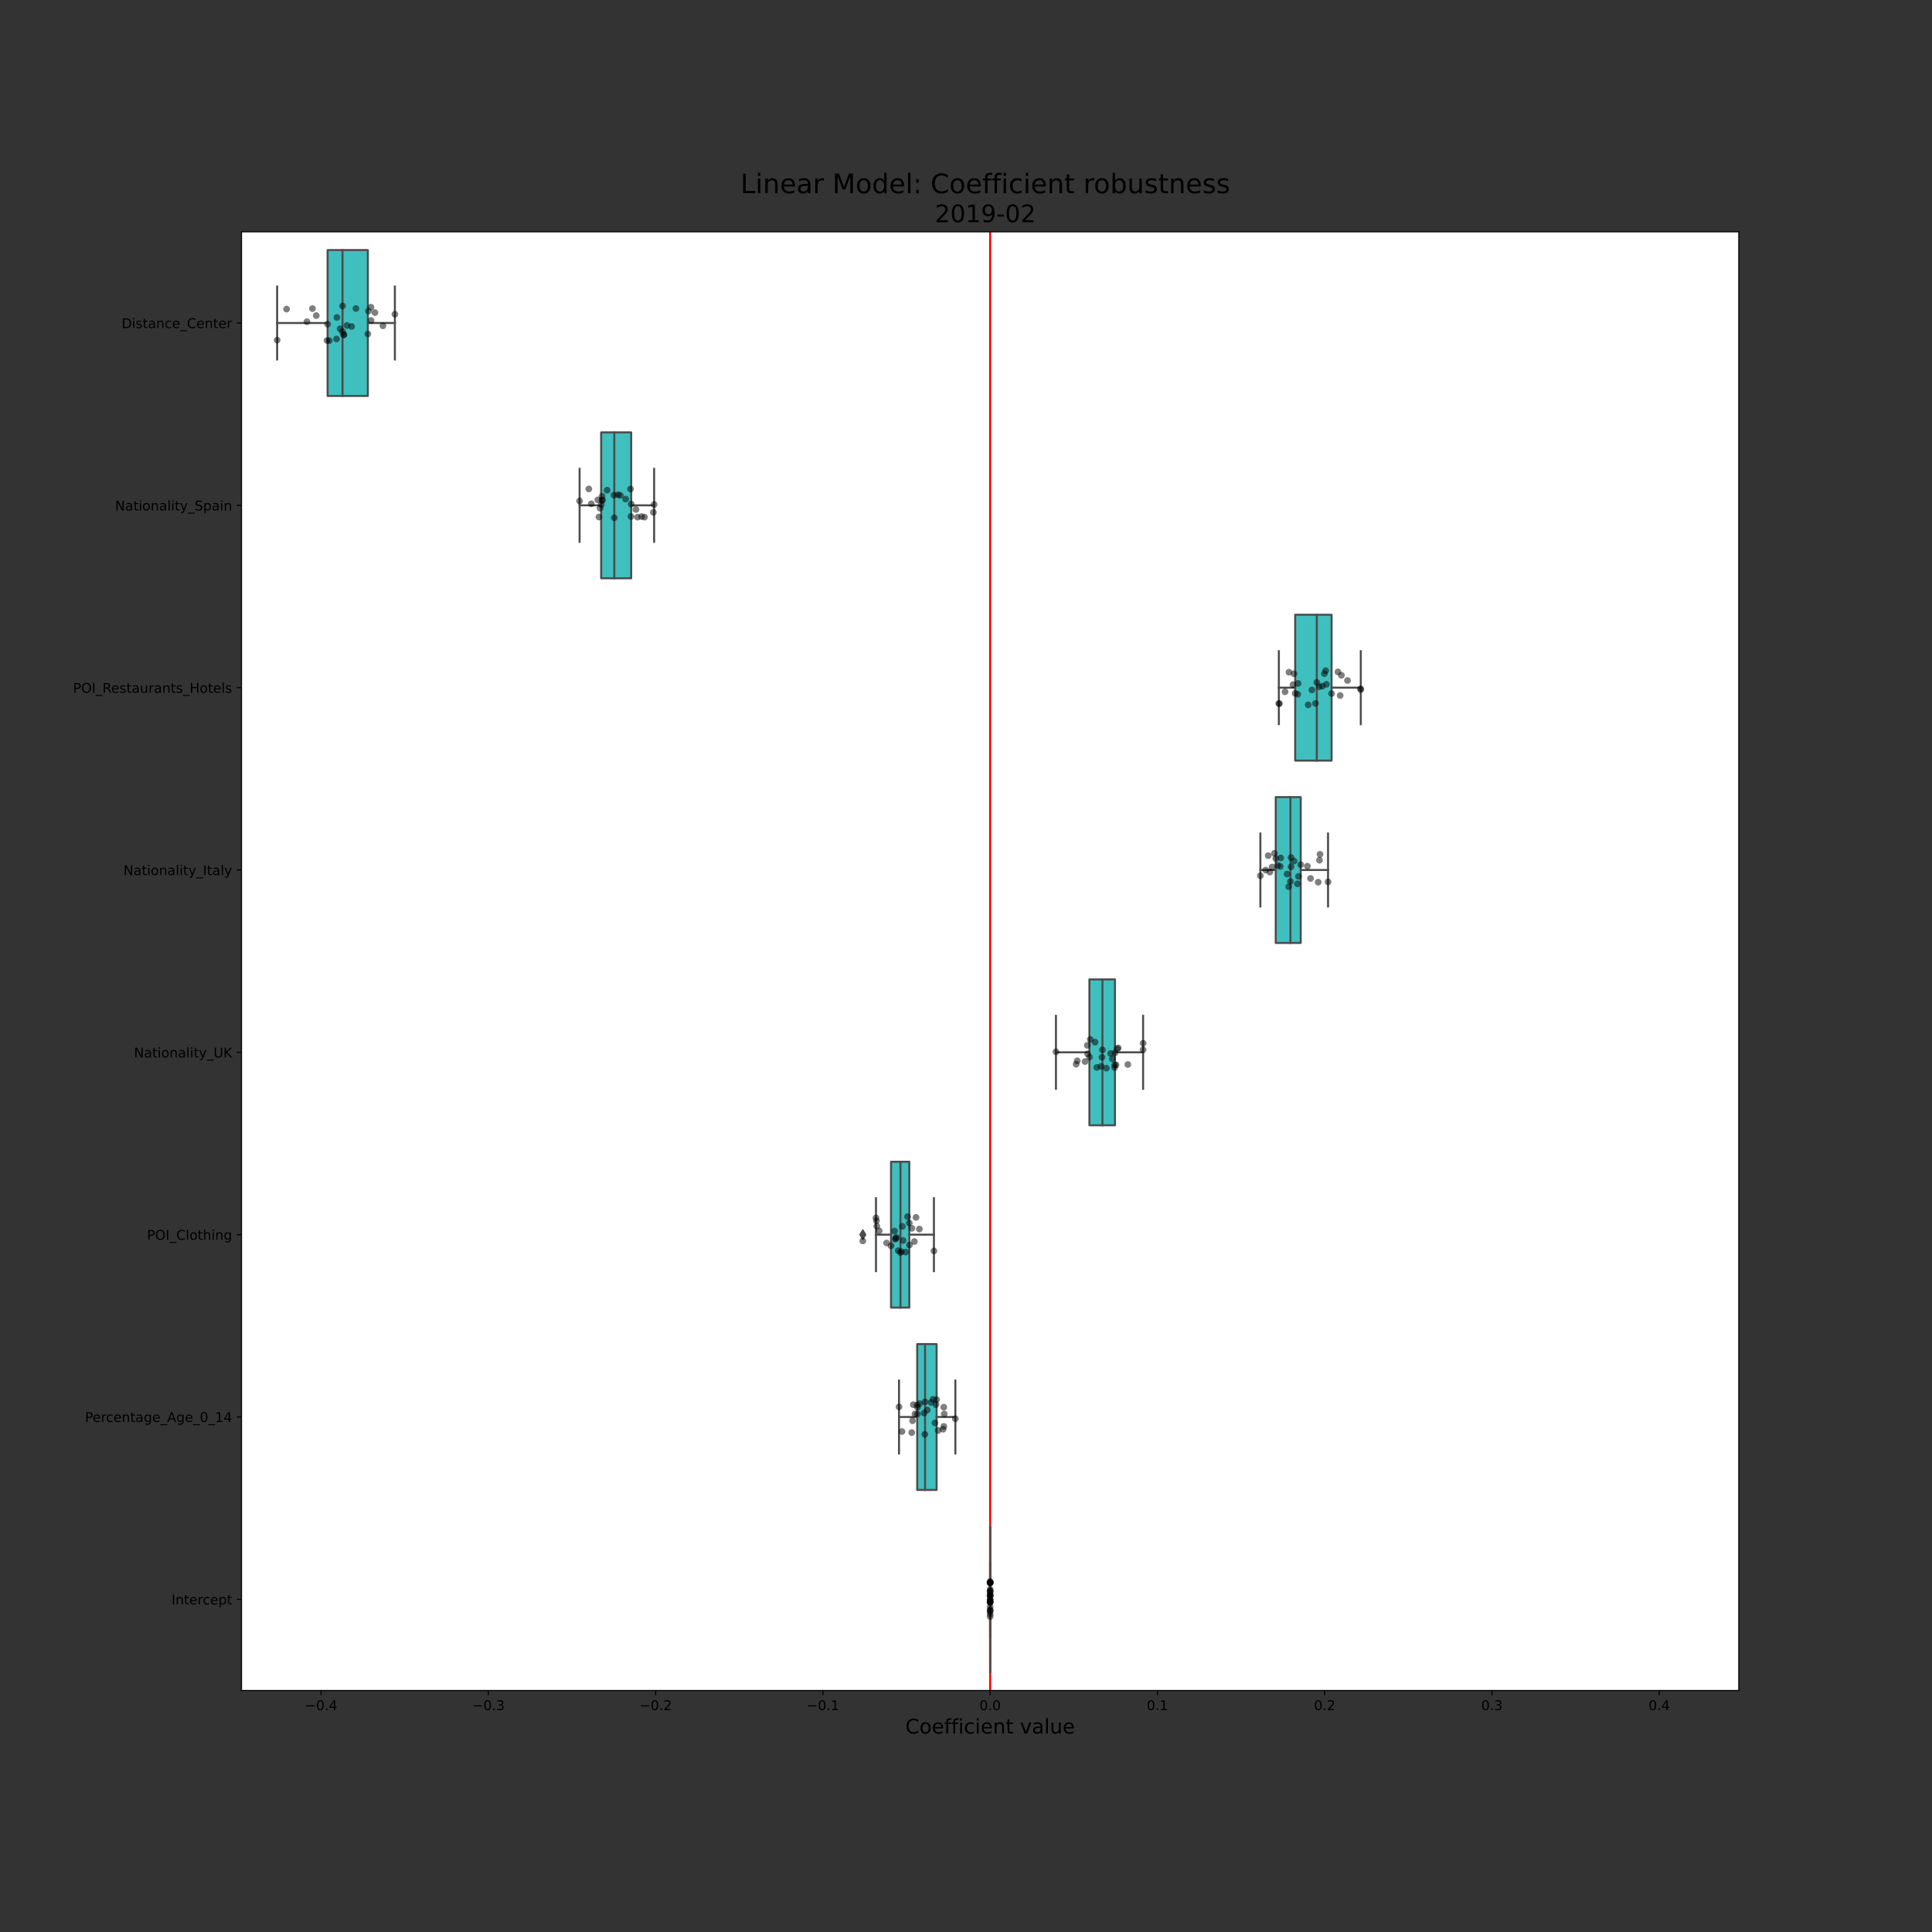 <?xml version="1.0" encoding="utf-8" standalone="no"?>
<!DOCTYPE svg PUBLIC "-//W3C//DTD SVG 1.1//EN"
  "http://www.w3.org/Graphics/SVG/1.1/DTD/svg11.dtd">
<!-- Created with matplotlib (https://matplotlib.org/) -->
<svg height="1440pt" version="1.1" viewBox="0 0 1440 1440" width="1440pt" xmlns="http://www.w3.org/2000/svg" xmlns:xlink="http://www.w3.org/1999/xlink">
 <rect x="0" y="0" width="1440" height="1440" fill="#333333" stroke="none"/>
 <defs>
  <style type="text/css">*{stroke-linecap:butt;stroke-linejoin:round;}</style>
 </defs>
 <g id="figure_1">
  <g id="patch_1">
   <path d="M 0 1440 
L 1440 1440 
L 1440 0 
L 0 0 
z
" style="fill:none;"/>
  </g>
  <g id="axes_1">
   <g id="patch_2">
    <path d="M 180 1260 
L 1296 1260 
L 1296 172.8 
L 180 172.8 
z
" style="fill:#ffffff;"/>
   </g>
   <g id="patch_3">
    <path clip-path="url(#pf9d914eb08)" d="M 244.173 186.39 
L 244.173 295.11 
L 274.172 295.11 
L 274.172 186.39 
L 244.173 186.39 
z
" style="fill:#40bfbf;stroke:#4c4c4c;stroke-linejoin:miter;stroke-width:1.5;"/>
   </g>
   <g id="patch_4">
    <path clip-path="url(#pf9d914eb08)" d="M 448.066 322.29 
L 448.066 431.01 
L 470.467 431.01 
L 470.467 322.29 
L 448.066 322.29 
z
" style="fill:#40bfbf;stroke:#4c4c4c;stroke-linejoin:miter;stroke-width:1.5;"/>
   </g>
   <g id="patch_5">
    <path clip-path="url(#pf9d914eb08)" d="M 965.359 458.19 
L 965.359 566.91 
L 992.494 566.91 
L 992.494 458.19 
L 965.359 458.19 
z
" style="fill:#40bfbf;stroke:#4c4c4c;stroke-linejoin:miter;stroke-width:1.5;"/>
   </g>
   <g id="patch_6">
    <path clip-path="url(#pf9d914eb08)" d="M 950.866 594.09 
L 950.866 702.81 
L 969.481 702.81 
L 969.481 594.09 
L 950.866 594.09 
z
" style="fill:#40bfbf;stroke:#4c4c4c;stroke-linejoin:miter;stroke-width:1.5;"/>
   </g>
   <g id="patch_7">
    <path clip-path="url(#pf9d914eb08)" d="M 811.983 729.99 
L 811.983 838.71 
L 831.046 838.71 
L 831.046 729.99 
L 811.983 729.99 
z
" style="fill:#40bfbf;stroke:#4c4c4c;stroke-linejoin:miter;stroke-width:1.5;"/>
   </g>
   <g id="patch_8">
    <path clip-path="url(#pf9d914eb08)" d="M 664.124 865.89 
L 664.124 974.61 
L 677.735 974.61 
L 677.735 865.89 
L 664.124 865.89 
z
" style="fill:#40bfbf;stroke:#4c4c4c;stroke-linejoin:miter;stroke-width:1.5;"/>
   </g>
   <g id="patch_9">
    <path clip-path="url(#pf9d914eb08)" d="M 683.629 1001.79 
L 683.629 1110.51 
L 698.092 1110.51 
L 698.092 1001.79 
L 683.629 1001.79 
z
" style="fill:#40bfbf;stroke:#4c4c4c;stroke-linejoin:miter;stroke-width:1.5;"/>
   </g>
   <g id="patch_10">
    <path clip-path="url(#pf9d914eb08)" d="M 738 1137.69 
L 738 1246.41 
L 738 1246.41 
L 738 1137.69 
L 738 1137.69 
z
" style="fill:#40bfbf;stroke:#4c4c4c;stroke-linejoin:miter;stroke-width:1.5;"/>
   </g>
   <g id="matplotlib.axis_1">
    <g id="xtick_1">
     <g id="line2d_1">
      <defs>
       <path d="M 0 0 
L 0 3.5 
" id="m3dac76c69d" style="stroke:#000000;stroke-width:0.8;"/>
      </defs>
      <g>
       <use style="stroke:#000000;stroke-width:0.8;" x="239.33" xlink:href="#m3dac76c69d" y="1260"/>
      </g>
     </g>
     <g id="text_1">
      <!-- −0.4 -->
      <g transform="translate(227.189 1274.598)scale(0.1 -0.1)">
       <defs>
        <path d="M 10.594 35.5 
L 73.188 35.5 
L 73.188 27.203 
L 10.594 27.203 
z
" id="DejaVuSans-8722"/>
        <path d="M 31.781 66.406 
Q 24.172 66.406 20.328 58.906 
Q 16.5 51.422 16.5 36.375 
Q 16.5 21.391 20.328 13.891 
Q 24.172 6.391 31.781 6.391 
Q 39.453 6.391 43.281 13.891 
Q 47.125 21.391 47.125 36.375 
Q 47.125 51.422 43.281 58.906 
Q 39.453 66.406 31.781 66.406 
z
M 31.781 74.219 
Q 44.047 74.219 50.516 64.516 
Q 56.984 54.828 56.984 36.375 
Q 56.984 17.969 50.516 8.266 
Q 44.047 -1.422 31.781 -1.422 
Q 19.531 -1.422 13.062 8.266 
Q 6.594 17.969 6.594 36.375 
Q 6.594 54.828 13.062 64.516 
Q 19.531 74.219 31.781 74.219 
z
" id="DejaVuSans-48"/>
        <path d="M 10.688 12.406 
L 21 12.406 
L 21 0 
L 10.688 0 
z
" id="DejaVuSans-46"/>
        <path d="M 37.797 64.312 
L 12.891 25.391 
L 37.797 25.391 
z
M 35.203 72.906 
L 47.609 72.906 
L 47.609 25.391 
L 58.016 25.391 
L 58.016 17.188 
L 47.609 17.188 
L 47.609 0 
L 37.797 0 
L 37.797 17.188 
L 4.891 17.188 
L 4.891 26.703 
z
" id="DejaVuSans-52"/>
       </defs>
       <use xlink:href="#DejaVuSans-8722"/>
       <use x="83.789" xlink:href="#DejaVuSans-48"/>
       <use x="147.412" xlink:href="#DejaVuSans-46"/>
       <use x="179.199" xlink:href="#DejaVuSans-52"/>
      </g>
     </g>
    </g>
    <g id="xtick_2">
     <g id="line2d_2">
      <g>
       <use style="stroke:#000000;stroke-width:0.8;" x="363.998" xlink:href="#m3dac76c69d" y="1260"/>
      </g>
     </g>
     <g id="text_2">
      <!-- −0.3 -->
      <g transform="translate(351.856 1274.598)scale(0.1 -0.1)">
       <defs>
        <path d="M 40.578 39.312 
Q 47.656 37.797 51.625 33 
Q 55.609 28.219 55.609 21.188 
Q 55.609 10.406 48.188 4.484 
Q 40.766 -1.422 27.094 -1.422 
Q 22.516 -1.422 17.656 -0.516 
Q 12.797 0.391 7.625 2.203 
L 7.625 11.719 
Q 11.719 9.328 16.594 8.109 
Q 21.484 6.891 26.812 6.891 
Q 36.078 6.891 40.938 10.547 
Q 45.797 14.203 45.797 21.188 
Q 45.797 27.641 41.281 31.266 
Q 36.766 34.906 28.719 34.906 
L 20.219 34.906 
L 20.219 43.016 
L 29.109 43.016 
Q 36.375 43.016 40.234 45.922 
Q 44.094 48.828 44.094 54.297 
Q 44.094 59.906 40.109 62.906 
Q 36.141 65.922 28.719 65.922 
Q 24.656 65.922 20.016 65.031 
Q 15.375 64.156 9.812 62.312 
L 9.812 71.094 
Q 15.438 72.656 20.344 73.438 
Q 25.25 74.219 29.594 74.219 
Q 40.828 74.219 47.359 69.109 
Q 53.906 64.016 53.906 55.328 
Q 53.906 49.266 50.438 45.094 
Q 46.969 40.922 40.578 39.312 
z
" id="DejaVuSans-51"/>
       </defs>
       <use xlink:href="#DejaVuSans-8722"/>
       <use x="83.789" xlink:href="#DejaVuSans-48"/>
       <use x="147.412" xlink:href="#DejaVuSans-46"/>
       <use x="179.199" xlink:href="#DejaVuSans-51"/>
      </g>
     </g>
    </g>
    <g id="xtick_3">
     <g id="line2d_3">
      <g>
       <use style="stroke:#000000;stroke-width:0.8;" x="488.665" xlink:href="#m3dac76c69d" y="1260"/>
      </g>
     </g>
     <g id="text_3">
      <!-- −0.2 -->
      <g transform="translate(476.524 1274.598)scale(0.1 -0.1)">
       <defs>
        <path d="M 19.188 8.297 
L 53.609 8.297 
L 53.609 0 
L 7.328 0 
L 7.328 8.297 
Q 12.938 14.109 22.625 23.891 
Q 32.328 33.688 34.812 36.531 
Q 39.547 41.844 41.422 45.531 
Q 43.312 49.219 43.312 52.781 
Q 43.312 58.594 39.234 62.25 
Q 35.156 65.922 28.609 65.922 
Q 23.969 65.922 18.812 64.312 
Q 13.672 62.703 7.812 59.422 
L 7.812 69.391 
Q 13.766 71.781 18.938 73 
Q 24.125 74.219 28.422 74.219 
Q 39.75 74.219 46.484 68.547 
Q 53.219 62.891 53.219 53.422 
Q 53.219 48.922 51.531 44.891 
Q 49.859 40.875 45.406 35.406 
Q 44.188 33.984 37.641 27.219 
Q 31.109 20.453 19.188 8.297 
z
" id="DejaVuSans-50"/>
       </defs>
       <use xlink:href="#DejaVuSans-8722"/>
       <use x="83.789" xlink:href="#DejaVuSans-48"/>
       <use x="147.412" xlink:href="#DejaVuSans-46"/>
       <use x="179.199" xlink:href="#DejaVuSans-50"/>
      </g>
     </g>
    </g>
    <g id="xtick_4">
     <g id="line2d_4">
      <g>
       <use style="stroke:#000000;stroke-width:0.8;" x="613.333" xlink:href="#m3dac76c69d" y="1260"/>
      </g>
     </g>
     <g id="text_4">
      <!-- −0.1 -->
      <g transform="translate(601.191 1274.598)scale(0.1 -0.1)">
       <defs>
        <path d="M 12.406 8.297 
L 28.516 8.297 
L 28.516 63.922 
L 10.984 60.406 
L 10.984 69.391 
L 28.422 72.906 
L 38.281 72.906 
L 38.281 8.297 
L 54.391 8.297 
L 54.391 0 
L 12.406 0 
z
" id="DejaVuSans-49"/>
       </defs>
       <use xlink:href="#DejaVuSans-8722"/>
       <use x="83.789" xlink:href="#DejaVuSans-48"/>
       <use x="147.412" xlink:href="#DejaVuSans-46"/>
       <use x="179.199" xlink:href="#DejaVuSans-49"/>
      </g>
     </g>
    </g>
    <g id="xtick_5">
     <g id="line2d_5">
      <g>
       <use style="stroke:#000000;stroke-width:0.8;" x="738" xlink:href="#m3dac76c69d" y="1260"/>
      </g>
     </g>
     <g id="text_5">
      <!-- 0.0 -->
      <g transform="translate(730.048 1274.598)scale(0.1 -0.1)">
       <use xlink:href="#DejaVuSans-48"/>
       <use x="63.623" xlink:href="#DejaVuSans-46"/>
       <use x="95.41" xlink:href="#DejaVuSans-48"/>
      </g>
     </g>
    </g>
    <g id="xtick_6">
     <g id="line2d_6">
      <g>
       <use style="stroke:#000000;stroke-width:0.8;" x="862.667" xlink:href="#m3dac76c69d" y="1260"/>
      </g>
     </g>
     <g id="text_6">
      <!-- 0.1 -->
      <g transform="translate(854.716 1274.598)scale(0.1 -0.1)">
       <use xlink:href="#DejaVuSans-48"/>
       <use x="63.623" xlink:href="#DejaVuSans-46"/>
       <use x="95.41" xlink:href="#DejaVuSans-49"/>
      </g>
     </g>
    </g>
    <g id="xtick_7">
     <g id="line2d_7">
      <g>
       <use style="stroke:#000000;stroke-width:0.8;" x="987.335" xlink:href="#m3dac76c69d" y="1260"/>
      </g>
     </g>
     <g id="text_7">
      <!-- 0.2 -->
      <g transform="translate(979.383 1274.598)scale(0.1 -0.1)">
       <use xlink:href="#DejaVuSans-48"/>
       <use x="63.623" xlink:href="#DejaVuSans-46"/>
       <use x="95.41" xlink:href="#DejaVuSans-50"/>
      </g>
     </g>
    </g>
    <g id="xtick_8">
     <g id="line2d_8">
      <g>
       <use style="stroke:#000000;stroke-width:0.8;" x="1112.002" xlink:href="#m3dac76c69d" y="1260"/>
      </g>
     </g>
     <g id="text_8">
      <!-- 0.3 -->
      <g transform="translate(1104.051 1274.598)scale(0.1 -0.1)">
       <use xlink:href="#DejaVuSans-48"/>
       <use x="63.623" xlink:href="#DejaVuSans-46"/>
       <use x="95.41" xlink:href="#DejaVuSans-51"/>
      </g>
     </g>
    </g>
    <g id="xtick_9">
     <g id="line2d_9">
      <g>
       <use style="stroke:#000000;stroke-width:0.8;" x="1236.67" xlink:href="#m3dac76c69d" y="1260"/>
      </g>
     </g>
     <g id="text_9">
      <!-- 0.4 -->
      <g transform="translate(1228.718 1274.598)scale(0.1 -0.1)">
       <use xlink:href="#DejaVuSans-48"/>
       <use x="63.623" xlink:href="#DejaVuSans-46"/>
       <use x="95.41" xlink:href="#DejaVuSans-52"/>
      </g>
     </g>
    </g>
    <g id="text_10">
     <!-- Coefficient value -->
     <g transform="translate(674.809 1292.076)scale(0.15 -0.15)">
      <defs>
       <path d="M 64.406 67.281 
L 64.406 56.891 
Q 59.422 61.531 53.781 63.812 
Q 48.141 66.109 41.797 66.109 
Q 29.297 66.109 22.656 58.469 
Q 16.016 50.828 16.016 36.375 
Q 16.016 21.969 22.656 14.328 
Q 29.297 6.688 41.797 6.688 
Q 48.141 6.688 53.781 8.984 
Q 59.422 11.281 64.406 15.922 
L 64.406 5.609 
Q 59.234 2.094 53.438 0.328 
Q 47.656 -1.422 41.219 -1.422 
Q 24.656 -1.422 15.125 8.703 
Q 5.609 18.844 5.609 36.375 
Q 5.609 53.953 15.125 64.078 
Q 24.656 74.219 41.219 74.219 
Q 47.75 74.219 53.531 72.484 
Q 59.328 70.75 64.406 67.281 
z
" id="DejaVuSans-67"/>
       <path d="M 30.609 48.391 
Q 23.391 48.391 19.188 42.75 
Q 14.984 37.109 14.984 27.297 
Q 14.984 17.484 19.156 11.844 
Q 23.344 6.203 30.609 6.203 
Q 37.797 6.203 41.984 11.859 
Q 46.188 17.531 46.188 27.297 
Q 46.188 37.016 41.984 42.703 
Q 37.797 48.391 30.609 48.391 
z
M 30.609 56 
Q 42.328 56 49.016 48.375 
Q 55.719 40.766 55.719 27.297 
Q 55.719 13.875 49.016 6.219 
Q 42.328 -1.422 30.609 -1.422 
Q 18.844 -1.422 12.172 6.219 
Q 5.516 13.875 5.516 27.297 
Q 5.516 40.766 12.172 48.375 
Q 18.844 56 30.609 56 
z
" id="DejaVuSans-111"/>
       <path d="M 56.203 29.594 
L 56.203 25.203 
L 14.891 25.203 
Q 15.484 15.922 20.484 11.062 
Q 25.484 6.203 34.422 6.203 
Q 39.594 6.203 44.453 7.469 
Q 49.312 8.734 54.109 11.281 
L 54.109 2.781 
Q 49.266 0.734 44.188 -0.344 
Q 39.109 -1.422 33.891 -1.422 
Q 20.797 -1.422 13.156 6.188 
Q 5.516 13.812 5.516 26.812 
Q 5.516 40.234 12.766 48.109 
Q 20.016 56 32.328 56 
Q 43.359 56 49.781 48.891 
Q 56.203 41.797 56.203 29.594 
z
M 47.219 32.234 
Q 47.125 39.594 43.094 43.984 
Q 39.062 48.391 32.422 48.391 
Q 24.906 48.391 20.391 44.141 
Q 15.875 39.891 15.188 32.172 
z
" id="DejaVuSans-101"/>
       <path d="M 37.109 75.984 
L 37.109 68.5 
L 28.516 68.5 
Q 23.688 68.5 21.797 66.547 
Q 19.922 64.594 19.922 59.516 
L 19.922 54.688 
L 34.719 54.688 
L 34.719 47.703 
L 19.922 47.703 
L 19.922 0 
L 10.891 0 
L 10.891 47.703 
L 2.297 47.703 
L 2.297 54.688 
L 10.891 54.688 
L 10.891 58.5 
Q 10.891 67.625 15.141 71.797 
Q 19.391 75.984 28.609 75.984 
z
" id="DejaVuSans-102"/>
       <path d="M 9.422 54.688 
L 18.406 54.688 
L 18.406 0 
L 9.422 0 
z
M 9.422 75.984 
L 18.406 75.984 
L 18.406 64.594 
L 9.422 64.594 
z
" id="DejaVuSans-105"/>
       <path d="M 48.781 52.594 
L 48.781 44.188 
Q 44.969 46.297 41.141 47.344 
Q 37.312 48.391 33.406 48.391 
Q 24.656 48.391 19.812 42.844 
Q 14.984 37.312 14.984 27.297 
Q 14.984 17.281 19.812 11.734 
Q 24.656 6.203 33.406 6.203 
Q 37.312 6.203 41.141 7.25 
Q 44.969 8.297 48.781 10.406 
L 48.781 2.094 
Q 45.016 0.344 40.984 -0.531 
Q 36.969 -1.422 32.422 -1.422 
Q 20.062 -1.422 12.781 6.344 
Q 5.516 14.109 5.516 27.297 
Q 5.516 40.672 12.859 48.328 
Q 20.219 56 33.016 56 
Q 37.156 56 41.109 55.141 
Q 45.062 54.297 48.781 52.594 
z
" id="DejaVuSans-99"/>
       <path d="M 54.891 33.016 
L 54.891 0 
L 45.906 0 
L 45.906 32.719 
Q 45.906 40.484 42.875 44.328 
Q 39.844 48.188 33.797 48.188 
Q 26.516 48.188 22.312 43.547 
Q 18.109 38.922 18.109 30.906 
L 18.109 0 
L 9.078 0 
L 9.078 54.688 
L 18.109 54.688 
L 18.109 46.188 
Q 21.344 51.125 25.703 53.562 
Q 30.078 56 35.797 56 
Q 45.219 56 50.047 50.172 
Q 54.891 44.344 54.891 33.016 
z
" id="DejaVuSans-110"/>
       <path d="M 18.312 70.219 
L 18.312 54.688 
L 36.812 54.688 
L 36.812 47.703 
L 18.312 47.703 
L 18.312 18.016 
Q 18.312 11.328 20.141 9.422 
Q 21.969 7.516 27.594 7.516 
L 36.812 7.516 
L 36.812 0 
L 27.594 0 
Q 17.188 0 13.234 3.875 
Q 9.281 7.766 9.281 18.016 
L 9.281 47.703 
L 2.688 47.703 
L 2.688 54.688 
L 9.281 54.688 
L 9.281 70.219 
z
" id="DejaVuSans-116"/>
       <path id="DejaVuSans-32"/>
       <path d="M 2.984 54.688 
L 12.5 54.688 
L 29.594 8.797 
L 46.688 54.688 
L 56.203 54.688 
L 35.688 0 
L 23.484 0 
z
" id="DejaVuSans-118"/>
       <path d="M 34.281 27.484 
Q 23.391 27.484 19.188 25 
Q 14.984 22.516 14.984 16.5 
Q 14.984 11.719 18.141 8.906 
Q 21.297 6.109 26.703 6.109 
Q 34.188 6.109 38.703 11.406 
Q 43.219 16.703 43.219 25.484 
L 43.219 27.484 
z
M 52.203 31.203 
L 52.203 0 
L 43.219 0 
L 43.219 8.297 
Q 40.141 3.328 35.547 0.953 
Q 30.953 -1.422 24.312 -1.422 
Q 15.922 -1.422 10.953 3.297 
Q 6 8.016 6 15.922 
Q 6 25.141 12.172 29.828 
Q 18.359 34.516 30.609 34.516 
L 43.219 34.516 
L 43.219 35.406 
Q 43.219 41.609 39.141 45 
Q 35.062 48.391 27.688 48.391 
Q 23 48.391 18.547 47.266 
Q 14.109 46.141 10.016 43.891 
L 10.016 52.203 
Q 14.938 54.109 19.578 55.047 
Q 24.219 56 28.609 56 
Q 40.484 56 46.344 49.844 
Q 52.203 43.703 52.203 31.203 
z
" id="DejaVuSans-97"/>
       <path d="M 9.422 75.984 
L 18.406 75.984 
L 18.406 0 
L 9.422 0 
z
" id="DejaVuSans-108"/>
       <path d="M 8.5 21.578 
L 8.5 54.688 
L 17.484 54.688 
L 17.484 21.922 
Q 17.484 14.156 20.5 10.266 
Q 23.531 6.391 29.594 6.391 
Q 36.859 6.391 41.078 11.031 
Q 45.312 15.672 45.312 23.688 
L 45.312 54.688 
L 54.297 54.688 
L 54.297 0 
L 45.312 0 
L 45.312 8.406 
Q 42.047 3.422 37.719 1 
Q 33.406 -1.422 27.688 -1.422 
Q 18.266 -1.422 13.375 4.438 
Q 8.5 10.297 8.5 21.578 
z
M 31.109 56 
z
" id="DejaVuSans-117"/>
      </defs>
      <use xlink:href="#DejaVuSans-67"/>
      <use x="69.824" xlink:href="#DejaVuSans-111"/>
      <use x="131.006" xlink:href="#DejaVuSans-101"/>
      <use x="192.529" xlink:href="#DejaVuSans-102"/>
      <use x="227.734" xlink:href="#DejaVuSans-102"/>
      <use x="262.939" xlink:href="#DejaVuSans-105"/>
      <use x="290.723" xlink:href="#DejaVuSans-99"/>
      <use x="345.703" xlink:href="#DejaVuSans-105"/>
      <use x="373.486" xlink:href="#DejaVuSans-101"/>
      <use x="435.01" xlink:href="#DejaVuSans-110"/>
      <use x="498.389" xlink:href="#DejaVuSans-116"/>
      <use x="537.598" xlink:href="#DejaVuSans-32"/>
      <use x="569.385" xlink:href="#DejaVuSans-118"/>
      <use x="628.564" xlink:href="#DejaVuSans-97"/>
      <use x="689.844" xlink:href="#DejaVuSans-108"/>
      <use x="717.627" xlink:href="#DejaVuSans-117"/>
      <use x="781.006" xlink:href="#DejaVuSans-101"/>
     </g>
    </g>
   </g>
   <g id="matplotlib.axis_2">
    <g id="ytick_1">
     <g id="line2d_10">
      <defs>
       <path d="M 0 0 
L -3.5 0 
" id="m31f6fb2ff8" style="stroke:#000000;stroke-width:0.8;"/>
      </defs>
      <g>
       <use style="stroke:#000000;stroke-width:0.8;" x="180" xlink:href="#m31f6fb2ff8" y="240.75"/>
      </g>
     </g>
     <g id="text_11">
      <!-- Distance_Center -->
      <g transform="translate(90.617 244.549)scale(0.1 -0.1)">
       <defs>
        <path d="M 19.672 64.797 
L 19.672 8.109 
L 31.594 8.109 
Q 46.688 8.109 53.688 14.938 
Q 60.688 21.781 60.688 36.531 
Q 60.688 51.172 53.688 57.984 
Q 46.688 64.797 31.594 64.797 
z
M 9.812 72.906 
L 30.078 72.906 
Q 51.266 72.906 61.172 64.094 
Q 71.094 55.281 71.094 36.531 
Q 71.094 17.672 61.125 8.828 
Q 51.172 0 30.078 0 
L 9.812 0 
z
" id="DejaVuSans-68"/>
        <path d="M 44.281 53.078 
L 44.281 44.578 
Q 40.484 46.531 36.375 47.5 
Q 32.281 48.484 27.875 48.484 
Q 21.188 48.484 17.844 46.438 
Q 14.5 44.391 14.5 40.281 
Q 14.5 37.156 16.891 35.375 
Q 19.281 33.594 26.516 31.984 
L 29.594 31.297 
Q 39.156 29.25 43.188 25.516 
Q 47.219 21.781 47.219 15.094 
Q 47.219 7.469 41.188 3.016 
Q 35.156 -1.422 24.609 -1.422 
Q 20.219 -1.422 15.453 -0.562 
Q 10.688 0.297 5.422 2 
L 5.422 11.281 
Q 10.406 8.688 15.234 7.391 
Q 20.062 6.109 24.812 6.109 
Q 31.156 6.109 34.562 8.281 
Q 37.984 10.453 37.984 14.406 
Q 37.984 18.062 35.516 20.016 
Q 33.062 21.969 24.703 23.781 
L 21.578 24.516 
Q 13.234 26.266 9.516 29.906 
Q 5.812 33.547 5.812 39.891 
Q 5.812 47.609 11.281 51.797 
Q 16.75 56 26.812 56 
Q 31.781 56 36.172 55.266 
Q 40.578 54.547 44.281 53.078 
z
" id="DejaVuSans-115"/>
        <path d="M 50.984 -16.609 
L 50.984 -23.578 
L -0.984 -23.578 
L -0.984 -16.609 
z
" id="DejaVuSans-95"/>
        <path d="M 41.109 46.297 
Q 39.594 47.172 37.812 47.578 
Q 36.031 48 33.891 48 
Q 26.266 48 22.188 43.047 
Q 18.109 38.094 18.109 28.812 
L 18.109 0 
L 9.078 0 
L 9.078 54.688 
L 18.109 54.688 
L 18.109 46.188 
Q 20.953 51.172 25.484 53.578 
Q 30.031 56 36.531 56 
Q 37.453 56 38.578 55.875 
Q 39.703 55.766 41.062 55.516 
z
" id="DejaVuSans-114"/>
       </defs>
       <use xlink:href="#DejaVuSans-68"/>
       <use x="77.002" xlink:href="#DejaVuSans-105"/>
       <use x="104.785" xlink:href="#DejaVuSans-115"/>
       <use x="156.885" xlink:href="#DejaVuSans-116"/>
       <use x="196.094" xlink:href="#DejaVuSans-97"/>
       <use x="257.373" xlink:href="#DejaVuSans-110"/>
       <use x="320.752" xlink:href="#DejaVuSans-99"/>
       <use x="375.732" xlink:href="#DejaVuSans-101"/>
       <use x="437.256" xlink:href="#DejaVuSans-95"/>
       <use x="487.256" xlink:href="#DejaVuSans-67"/>
       <use x="557.08" xlink:href="#DejaVuSans-101"/>
       <use x="618.604" xlink:href="#DejaVuSans-110"/>
       <use x="681.982" xlink:href="#DejaVuSans-116"/>
       <use x="721.191" xlink:href="#DejaVuSans-101"/>
       <use x="782.715" xlink:href="#DejaVuSans-114"/>
      </g>
     </g>
    </g>
    <g id="ytick_2">
     <g id="line2d_11">
      <g>
       <use style="stroke:#000000;stroke-width:0.8;" x="180" xlink:href="#m31f6fb2ff8" y="376.65"/>
      </g>
     </g>
     <g id="text_12">
      <!-- Nationality_Spain -->
      <g transform="translate(85.772 380.449)scale(0.1 -0.1)">
       <defs>
        <path d="M 9.812 72.906 
L 23.094 72.906 
L 55.422 11.922 
L 55.422 72.906 
L 64.984 72.906 
L 64.984 0 
L 51.703 0 
L 19.391 60.984 
L 19.391 0 
L 9.812 0 
z
" id="DejaVuSans-78"/>
        <path d="M 32.172 -5.078 
Q 28.375 -14.844 24.75 -17.812 
Q 21.141 -20.797 15.094 -20.797 
L 7.906 -20.797 
L 7.906 -13.281 
L 13.188 -13.281 
Q 16.891 -13.281 18.938 -11.516 
Q 21 -9.766 23.484 -3.219 
L 25.094 0.875 
L 2.984 54.688 
L 12.5 54.688 
L 29.594 11.922 
L 46.688 54.688 
L 56.203 54.688 
z
" id="DejaVuSans-121"/>
        <path d="M 53.516 70.516 
L 53.516 60.891 
Q 47.906 63.578 42.922 64.891 
Q 37.938 66.219 33.297 66.219 
Q 25.25 66.219 20.875 63.094 
Q 16.5 59.969 16.5 54.203 
Q 16.5 49.359 19.406 46.891 
Q 22.312 44.438 30.422 42.922 
L 36.375 41.703 
Q 47.406 39.594 52.656 34.297 
Q 57.906 29 57.906 20.125 
Q 57.906 9.516 50.797 4.047 
Q 43.703 -1.422 29.984 -1.422 
Q 24.812 -1.422 18.969 -0.25 
Q 13.141 0.922 6.891 3.219 
L 6.891 13.375 
Q 12.891 10.016 18.656 8.297 
Q 24.422 6.594 29.984 6.594 
Q 38.422 6.594 43.016 9.906 
Q 47.609 13.234 47.609 19.391 
Q 47.609 24.75 44.312 27.781 
Q 41.016 30.812 33.5 32.328 
L 27.484 33.5 
Q 16.453 35.688 11.516 40.375 
Q 6.594 45.062 6.594 53.422 
Q 6.594 63.094 13.406 68.656 
Q 20.219 74.219 32.172 74.219 
Q 37.312 74.219 42.625 73.281 
Q 47.953 72.359 53.516 70.516 
z
" id="DejaVuSans-83"/>
        <path d="M 18.109 8.203 
L 18.109 -20.797 
L 9.078 -20.797 
L 9.078 54.688 
L 18.109 54.688 
L 18.109 46.391 
Q 20.953 51.266 25.266 53.625 
Q 29.594 56 35.594 56 
Q 45.562 56 51.781 48.094 
Q 58.016 40.188 58.016 27.297 
Q 58.016 14.406 51.781 6.484 
Q 45.562 -1.422 35.594 -1.422 
Q 29.594 -1.422 25.266 0.953 
Q 20.953 3.328 18.109 8.203 
z
M 48.688 27.297 
Q 48.688 37.203 44.609 42.844 
Q 40.531 48.484 33.406 48.484 
Q 26.266 48.484 22.188 42.844 
Q 18.109 37.203 18.109 27.297 
Q 18.109 17.391 22.188 11.75 
Q 26.266 6.109 33.406 6.109 
Q 40.531 6.109 44.609 11.75 
Q 48.688 17.391 48.688 27.297 
z
" id="DejaVuSans-112"/>
       </defs>
       <use xlink:href="#DejaVuSans-78"/>
       <use x="74.805" xlink:href="#DejaVuSans-97"/>
       <use x="136.084" xlink:href="#DejaVuSans-116"/>
       <use x="175.293" xlink:href="#DejaVuSans-105"/>
       <use x="203.076" xlink:href="#DejaVuSans-111"/>
       <use x="264.258" xlink:href="#DejaVuSans-110"/>
       <use x="327.637" xlink:href="#DejaVuSans-97"/>
       <use x="388.916" xlink:href="#DejaVuSans-108"/>
       <use x="416.699" xlink:href="#DejaVuSans-105"/>
       <use x="444.482" xlink:href="#DejaVuSans-116"/>
       <use x="483.691" xlink:href="#DejaVuSans-121"/>
       <use x="542.871" xlink:href="#DejaVuSans-95"/>
       <use x="592.871" xlink:href="#DejaVuSans-83"/>
       <use x="656.348" xlink:href="#DejaVuSans-112"/>
       <use x="719.824" xlink:href="#DejaVuSans-97"/>
       <use x="781.104" xlink:href="#DejaVuSans-105"/>
       <use x="808.887" xlink:href="#DejaVuSans-110"/>
      </g>
     </g>
    </g>
    <g id="ytick_3">
     <g id="line2d_12">
      <g>
       <use style="stroke:#000000;stroke-width:0.8;" x="180" xlink:href="#m31f6fb2ff8" y="512.55"/>
      </g>
     </g>
     <g id="text_13">
      <!-- POI_Restaurants_Hotels -->
      <g transform="translate(54.495 516.349)scale(0.1 -0.1)">
       <defs>
        <path d="M 19.672 64.797 
L 19.672 37.406 
L 32.078 37.406 
Q 38.969 37.406 42.719 40.969 
Q 46.484 44.531 46.484 51.125 
Q 46.484 57.672 42.719 61.234 
Q 38.969 64.797 32.078 64.797 
z
M 9.812 72.906 
L 32.078 72.906 
Q 44.344 72.906 50.609 67.359 
Q 56.891 61.812 56.891 51.125 
Q 56.891 40.328 50.609 34.812 
Q 44.344 29.297 32.078 29.297 
L 19.672 29.297 
L 19.672 0 
L 9.812 0 
z
" id="DejaVuSans-80"/>
        <path d="M 39.406 66.219 
Q 28.656 66.219 22.328 58.203 
Q 16.016 50.203 16.016 36.375 
Q 16.016 22.609 22.328 14.594 
Q 28.656 6.594 39.406 6.594 
Q 50.141 6.594 56.422 14.594 
Q 62.703 22.609 62.703 36.375 
Q 62.703 50.203 56.422 58.203 
Q 50.141 66.219 39.406 66.219 
z
M 39.406 74.219 
Q 54.734 74.219 63.906 63.938 
Q 73.094 53.656 73.094 36.375 
Q 73.094 19.141 63.906 8.859 
Q 54.734 -1.422 39.406 -1.422 
Q 24.031 -1.422 14.812 8.828 
Q 5.609 19.094 5.609 36.375 
Q 5.609 53.656 14.812 63.938 
Q 24.031 74.219 39.406 74.219 
z
" id="DejaVuSans-79"/>
        <path d="M 9.812 72.906 
L 19.672 72.906 
L 19.672 0 
L 9.812 0 
z
" id="DejaVuSans-73"/>
        <path d="M 44.391 34.188 
Q 47.562 33.109 50.562 29.594 
Q 53.562 26.078 56.594 19.922 
L 66.609 0 
L 56 0 
L 46.688 18.703 
Q 43.062 26.031 39.672 28.422 
Q 36.281 30.812 30.422 30.812 
L 19.672 30.812 
L 19.672 0 
L 9.812 0 
L 9.812 72.906 
L 32.078 72.906 
Q 44.578 72.906 50.734 67.672 
Q 56.891 62.453 56.891 51.906 
Q 56.891 45.016 53.688 40.469 
Q 50.484 35.938 44.391 34.188 
z
M 19.672 64.797 
L 19.672 38.922 
L 32.078 38.922 
Q 39.203 38.922 42.844 42.219 
Q 46.484 45.516 46.484 51.906 
Q 46.484 58.297 42.844 61.547 
Q 39.203 64.797 32.078 64.797 
z
" id="DejaVuSans-82"/>
        <path d="M 9.812 72.906 
L 19.672 72.906 
L 19.672 43.016 
L 55.516 43.016 
L 55.516 72.906 
L 65.375 72.906 
L 65.375 0 
L 55.516 0 
L 55.516 34.719 
L 19.672 34.719 
L 19.672 0 
L 9.812 0 
z
" id="DejaVuSans-72"/>
       </defs>
       <use xlink:href="#DejaVuSans-80"/>
       <use x="60.303" xlink:href="#DejaVuSans-79"/>
       <use x="139.014" xlink:href="#DejaVuSans-73"/>
       <use x="168.506" xlink:href="#DejaVuSans-95"/>
       <use x="218.506" xlink:href="#DejaVuSans-82"/>
       <use x="283.488" xlink:href="#DejaVuSans-101"/>
       <use x="345.012" xlink:href="#DejaVuSans-115"/>
       <use x="397.111" xlink:href="#DejaVuSans-116"/>
       <use x="436.32" xlink:href="#DejaVuSans-97"/>
       <use x="497.6" xlink:href="#DejaVuSans-117"/>
       <use x="560.979" xlink:href="#DejaVuSans-114"/>
       <use x="602.092" xlink:href="#DejaVuSans-97"/>
       <use x="663.371" xlink:href="#DejaVuSans-110"/>
       <use x="726.75" xlink:href="#DejaVuSans-116"/>
       <use x="765.959" xlink:href="#DejaVuSans-115"/>
       <use x="818.059" xlink:href="#DejaVuSans-95"/>
       <use x="868.059" xlink:href="#DejaVuSans-72"/>
       <use x="943.254" xlink:href="#DejaVuSans-111"/>
       <use x="1004.436" xlink:href="#DejaVuSans-116"/>
       <use x="1043.645" xlink:href="#DejaVuSans-101"/>
       <use x="1105.168" xlink:href="#DejaVuSans-108"/>
       <use x="1132.951" xlink:href="#DejaVuSans-115"/>
      </g>
     </g>
    </g>
    <g id="ytick_4">
     <g id="line2d_13">
      <g>
       <use style="stroke:#000000;stroke-width:0.8;" x="180" xlink:href="#m31f6fb2ff8" y="648.45"/>
      </g>
     </g>
     <g id="text_14">
      <!-- Nationality_Italy -->
      <g transform="translate(92.017 652.249)scale(0.1 -0.1)">
       <use xlink:href="#DejaVuSans-78"/>
       <use x="74.805" xlink:href="#DejaVuSans-97"/>
       <use x="136.084" xlink:href="#DejaVuSans-116"/>
       <use x="175.293" xlink:href="#DejaVuSans-105"/>
       <use x="203.076" xlink:href="#DejaVuSans-111"/>
       <use x="264.258" xlink:href="#DejaVuSans-110"/>
       <use x="327.637" xlink:href="#DejaVuSans-97"/>
       <use x="388.916" xlink:href="#DejaVuSans-108"/>
       <use x="416.699" xlink:href="#DejaVuSans-105"/>
       <use x="444.482" xlink:href="#DejaVuSans-116"/>
       <use x="483.691" xlink:href="#DejaVuSans-121"/>
       <use x="542.871" xlink:href="#DejaVuSans-95"/>
       <use x="592.871" xlink:href="#DejaVuSans-73"/>
       <use x="622.363" xlink:href="#DejaVuSans-116"/>
       <use x="661.572" xlink:href="#DejaVuSans-97"/>
       <use x="722.852" xlink:href="#DejaVuSans-108"/>
       <use x="750.635" xlink:href="#DejaVuSans-121"/>
      </g>
     </g>
    </g>
    <g id="ytick_5">
     <g id="line2d_14">
      <g>
       <use style="stroke:#000000;stroke-width:0.8;" x="180" xlink:href="#m31f6fb2ff8" y="784.35"/>
      </g>
     </g>
     <g id="text_15">
      <!-- Nationality_UK -->
      <g transform="translate(99.836 788.149)scale(0.1 -0.1)">
       <defs>
        <path d="M 8.688 72.906 
L 18.609 72.906 
L 18.609 28.609 
Q 18.609 16.891 22.844 11.734 
Q 27.094 6.594 36.625 6.594 
Q 46.094 6.594 50.344 11.734 
Q 54.594 16.891 54.594 28.609 
L 54.594 72.906 
L 64.5 72.906 
L 64.5 27.391 
Q 64.5 13.141 57.438 5.859 
Q 50.391 -1.422 36.625 -1.422 
Q 22.797 -1.422 15.734 5.859 
Q 8.688 13.141 8.688 27.391 
z
" id="DejaVuSans-85"/>
        <path d="M 9.812 72.906 
L 19.672 72.906 
L 19.672 42.094 
L 52.391 72.906 
L 65.094 72.906 
L 28.906 38.922 
L 67.672 0 
L 54.688 0 
L 19.672 35.109 
L 19.672 0 
L 9.812 0 
z
" id="DejaVuSans-75"/>
       </defs>
       <use xlink:href="#DejaVuSans-78"/>
       <use x="74.805" xlink:href="#DejaVuSans-97"/>
       <use x="136.084" xlink:href="#DejaVuSans-116"/>
       <use x="175.293" xlink:href="#DejaVuSans-105"/>
       <use x="203.076" xlink:href="#DejaVuSans-111"/>
       <use x="264.258" xlink:href="#DejaVuSans-110"/>
       <use x="327.637" xlink:href="#DejaVuSans-97"/>
       <use x="388.916" xlink:href="#DejaVuSans-108"/>
       <use x="416.699" xlink:href="#DejaVuSans-105"/>
       <use x="444.482" xlink:href="#DejaVuSans-116"/>
       <use x="483.691" xlink:href="#DejaVuSans-121"/>
       <use x="542.871" xlink:href="#DejaVuSans-95"/>
       <use x="592.871" xlink:href="#DejaVuSans-85"/>
       <use x="666.064" xlink:href="#DejaVuSans-75"/>
      </g>
     </g>
    </g>
    <g id="ytick_6">
     <g id="line2d_15">
      <g>
       <use style="stroke:#000000;stroke-width:0.8;" x="180" xlink:href="#m31f6fb2ff8" y="920.25"/>
      </g>
     </g>
     <g id="text_16">
      <!-- POI_Clothing -->
      <g transform="translate(109.547 924.049)scale(0.1 -0.1)">
       <defs>
        <path d="M 54.891 33.016 
L 54.891 0 
L 45.906 0 
L 45.906 32.719 
Q 45.906 40.484 42.875 44.328 
Q 39.844 48.188 33.797 48.188 
Q 26.516 48.188 22.312 43.547 
Q 18.109 38.922 18.109 30.906 
L 18.109 0 
L 9.078 0 
L 9.078 75.984 
L 18.109 75.984 
L 18.109 46.188 
Q 21.344 51.125 25.703 53.562 
Q 30.078 56 35.797 56 
Q 45.219 56 50.047 50.172 
Q 54.891 44.344 54.891 33.016 
z
" id="DejaVuSans-104"/>
        <path d="M 45.406 27.984 
Q 45.406 37.75 41.375 43.109 
Q 37.359 48.484 30.078 48.484 
Q 22.859 48.484 18.828 43.109 
Q 14.797 37.75 14.797 27.984 
Q 14.797 18.266 18.828 12.891 
Q 22.859 7.516 30.078 7.516 
Q 37.359 7.516 41.375 12.891 
Q 45.406 18.266 45.406 27.984 
z
M 54.391 6.781 
Q 54.391 -7.172 48.188 -13.984 
Q 42 -20.797 29.203 -20.797 
Q 24.469 -20.797 20.266 -20.094 
Q 16.062 -19.391 12.109 -17.922 
L 12.109 -9.188 
Q 16.062 -11.328 19.922 -12.344 
Q 23.781 -13.375 27.781 -13.375 
Q 36.625 -13.375 41.016 -8.766 
Q 45.406 -4.156 45.406 5.172 
L 45.406 9.625 
Q 42.625 4.781 38.281 2.391 
Q 33.938 0 27.875 0 
Q 17.828 0 11.672 7.656 
Q 5.516 15.328 5.516 27.984 
Q 5.516 40.672 11.672 48.328 
Q 17.828 56 27.875 56 
Q 33.938 56 38.281 53.609 
Q 42.625 51.219 45.406 46.391 
L 45.406 54.688 
L 54.391 54.688 
z
" id="DejaVuSans-103"/>
       </defs>
       <use xlink:href="#DejaVuSans-80"/>
       <use x="60.303" xlink:href="#DejaVuSans-79"/>
       <use x="139.014" xlink:href="#DejaVuSans-73"/>
       <use x="168.506" xlink:href="#DejaVuSans-95"/>
       <use x="218.506" xlink:href="#DejaVuSans-67"/>
       <use x="288.33" xlink:href="#DejaVuSans-108"/>
       <use x="316.113" xlink:href="#DejaVuSans-111"/>
       <use x="377.295" xlink:href="#DejaVuSans-116"/>
       <use x="416.504" xlink:href="#DejaVuSans-104"/>
       <use x="479.883" xlink:href="#DejaVuSans-105"/>
       <use x="507.666" xlink:href="#DejaVuSans-110"/>
       <use x="571.045" xlink:href="#DejaVuSans-103"/>
      </g>
     </g>
    </g>
    <g id="ytick_7">
     <g id="line2d_16">
      <g>
       <use style="stroke:#000000;stroke-width:0.8;" x="180" xlink:href="#m31f6fb2ff8" y="1056.15"/>
      </g>
     </g>
     <g id="text_17">
      <!-- Percentage_Age_0_14 -->
      <g transform="translate(63.325 1059.861)scale(0.1 -0.1)">
       <defs>
        <path d="M 34.188 63.188 
L 20.797 26.906 
L 47.609 26.906 
z
M 28.609 72.906 
L 39.797 72.906 
L 67.578 0 
L 57.328 0 
L 50.688 18.703 
L 17.828 18.703 
L 11.188 0 
L 0.781 0 
z
" id="DejaVuSans-65"/>
       </defs>
       <use xlink:href="#DejaVuSans-80"/>
       <use x="56.678" xlink:href="#DejaVuSans-101"/>
       <use x="118.201" xlink:href="#DejaVuSans-114"/>
       <use x="157.064" xlink:href="#DejaVuSans-99"/>
       <use x="212.045" xlink:href="#DejaVuSans-101"/>
       <use x="273.568" xlink:href="#DejaVuSans-110"/>
       <use x="336.947" xlink:href="#DejaVuSans-116"/>
       <use x="376.156" xlink:href="#DejaVuSans-97"/>
       <use x="437.436" xlink:href="#DejaVuSans-103"/>
       <use x="500.912" xlink:href="#DejaVuSans-101"/>
       <use x="562.436" xlink:href="#DejaVuSans-95"/>
       <use x="612.436" xlink:href="#DejaVuSans-65"/>
       <use x="680.844" xlink:href="#DejaVuSans-103"/>
       <use x="744.32" xlink:href="#DejaVuSans-101"/>
       <use x="805.844" xlink:href="#DejaVuSans-95"/>
       <use x="855.844" xlink:href="#DejaVuSans-48"/>
       <use x="919.467" xlink:href="#DejaVuSans-95"/>
       <use x="969.467" xlink:href="#DejaVuSans-49"/>
       <use x="1033.09" xlink:href="#DejaVuSans-52"/>
      </g>
     </g>
    </g>
    <g id="ytick_8">
     <g id="line2d_17">
      <g>
       <use style="stroke:#000000;stroke-width:0.8;" x="180" xlink:href="#m31f6fb2ff8" y="1192.05"/>
      </g>
     </g>
     <g id="text_18">
      <!-- Intercept -->
      <g transform="translate(127.833 1195.849)scale(0.1 -0.1)">
       <use xlink:href="#DejaVuSans-73"/>
       <use x="29.492" xlink:href="#DejaVuSans-110"/>
       <use x="92.871" xlink:href="#DejaVuSans-116"/>
       <use x="132.08" xlink:href="#DejaVuSans-101"/>
       <use x="193.604" xlink:href="#DejaVuSans-114"/>
       <use x="232.467" xlink:href="#DejaVuSans-99"/>
       <use x="287.447" xlink:href="#DejaVuSans-101"/>
       <use x="348.971" xlink:href="#DejaVuSans-112"/>
       <use x="412.447" xlink:href="#DejaVuSans-116"/>
      </g>
     </g>
    </g>
   </g>
   <g id="line2d_18">
    <path clip-path="url(#pf9d914eb08)" d="M 244.173 240.75 
L 206.571 240.75 
" style="fill:none;stroke:#4c4c4c;stroke-linecap:square;stroke-width:1.5;"/>
   </g>
   <g id="line2d_19">
    <path clip-path="url(#pf9d914eb08)" d="M 274.172 240.75 
L 294.323 240.75 
" style="fill:none;stroke:#4c4c4c;stroke-linecap:square;stroke-width:1.5;"/>
   </g>
   <g id="line2d_20">
    <path clip-path="url(#pf9d914eb08)" d="M 206.571 213.57 
L 206.571 267.93 
" style="fill:none;stroke:#4c4c4c;stroke-linecap:square;stroke-width:1.5;"/>
   </g>
   <g id="line2d_21">
    <path clip-path="url(#pf9d914eb08)" d="M 294.323 213.57 
L 294.323 267.93 
" style="fill:none;stroke:#4c4c4c;stroke-linecap:square;stroke-width:1.5;"/>
   </g>
   <g id="line2d_22"/>
   <g id="line2d_23">
    <path clip-path="url(#pf9d914eb08)" d="M 448.066 376.65 
L 431.998 376.65 
" style="fill:none;stroke:#4c4c4c;stroke-linecap:square;stroke-width:1.5;"/>
   </g>
   <g id="line2d_24">
    <path clip-path="url(#pf9d914eb08)" d="M 470.467 376.65 
L 487.545 376.65 
" style="fill:none;stroke:#4c4c4c;stroke-linecap:square;stroke-width:1.5;"/>
   </g>
   <g id="line2d_25">
    <path clip-path="url(#pf9d914eb08)" d="M 431.998 349.47 
L 431.998 403.83 
" style="fill:none;stroke:#4c4c4c;stroke-linecap:square;stroke-width:1.5;"/>
   </g>
   <g id="line2d_26">
    <path clip-path="url(#pf9d914eb08)" d="M 487.545 349.47 
L 487.545 403.83 
" style="fill:none;stroke:#4c4c4c;stroke-linecap:square;stroke-width:1.5;"/>
   </g>
   <g id="line2d_27"/>
   <g id="line2d_28">
    <path clip-path="url(#pf9d914eb08)" d="M 965.359 512.55 
L 953.176 512.55 
" style="fill:none;stroke:#4c4c4c;stroke-linecap:square;stroke-width:1.5;"/>
   </g>
   <g id="line2d_29">
    <path clip-path="url(#pf9d914eb08)" d="M 992.494 512.55 
L 1014.265 512.55 
" style="fill:none;stroke:#4c4c4c;stroke-linecap:square;stroke-width:1.5;"/>
   </g>
   <g id="line2d_30">
    <path clip-path="url(#pf9d914eb08)" d="M 953.176 485.37 
L 953.176 539.73 
" style="fill:none;stroke:#4c4c4c;stroke-linecap:square;stroke-width:1.5;"/>
   </g>
   <g id="line2d_31">
    <path clip-path="url(#pf9d914eb08)" d="M 1014.265 485.37 
L 1014.265 539.73 
" style="fill:none;stroke:#4c4c4c;stroke-linecap:square;stroke-width:1.5;"/>
   </g>
   <g id="line2d_32"/>
   <g id="line2d_33">
    <path clip-path="url(#pf9d914eb08)" d="M 950.866 648.45 
L 939.413 648.45 
" style="fill:none;stroke:#4c4c4c;stroke-linecap:square;stroke-width:1.5;"/>
   </g>
   <g id="line2d_34">
    <path clip-path="url(#pf9d914eb08)" d="M 969.481 648.45 
L 989.841 648.45 
" style="fill:none;stroke:#4c4c4c;stroke-linecap:square;stroke-width:1.5;"/>
   </g>
   <g id="line2d_35">
    <path clip-path="url(#pf9d914eb08)" d="M 939.413 621.27 
L 939.413 675.63 
" style="fill:none;stroke:#4c4c4c;stroke-linecap:square;stroke-width:1.5;"/>
   </g>
   <g id="line2d_36">
    <path clip-path="url(#pf9d914eb08)" d="M 989.841 621.27 
L 989.841 675.63 
" style="fill:none;stroke:#4c4c4c;stroke-linecap:square;stroke-width:1.5;"/>
   </g>
   <g id="line2d_37"/>
   <g id="line2d_38">
    <path clip-path="url(#pf9d914eb08)" d="M 811.983 784.35 
L 787.042 784.35 
" style="fill:none;stroke:#4c4c4c;stroke-linecap:square;stroke-width:1.5;"/>
   </g>
   <g id="line2d_39">
    <path clip-path="url(#pf9d914eb08)" d="M 831.046 784.35 
L 852.007 784.35 
" style="fill:none;stroke:#4c4c4c;stroke-linecap:square;stroke-width:1.5;"/>
   </g>
   <g id="line2d_40">
    <path clip-path="url(#pf9d914eb08)" d="M 787.042 757.17 
L 787.042 811.53 
" style="fill:none;stroke:#4c4c4c;stroke-linecap:square;stroke-width:1.5;"/>
   </g>
   <g id="line2d_41">
    <path clip-path="url(#pf9d914eb08)" d="M 852.007 757.17 
L 852.007 811.53 
" style="fill:none;stroke:#4c4c4c;stroke-linecap:square;stroke-width:1.5;"/>
   </g>
   <g id="line2d_42"/>
   <g id="line2d_43">
    <path clip-path="url(#pf9d914eb08)" d="M 664.124 920.25 
L 652.895 920.25 
" style="fill:none;stroke:#4c4c4c;stroke-linecap:square;stroke-width:1.5;"/>
   </g>
   <g id="line2d_44">
    <path clip-path="url(#pf9d914eb08)" d="M 677.735 920.25 
L 696.09 920.25 
" style="fill:none;stroke:#4c4c4c;stroke-linecap:square;stroke-width:1.5;"/>
   </g>
   <g id="line2d_45">
    <path clip-path="url(#pf9d914eb08)" d="M 652.895 893.07 
L 652.895 947.43 
" style="fill:none;stroke:#4c4c4c;stroke-linecap:square;stroke-width:1.5;"/>
   </g>
   <g id="line2d_46">
    <path clip-path="url(#pf9d914eb08)" d="M 696.09 893.07 
L 696.09 947.43 
" style="fill:none;stroke:#4c4c4c;stroke-linecap:square;stroke-width:1.5;"/>
   </g>
   <g id="line2d_47">
    <defs>
     <path d="M -0 3.536 
L 2.121 0 
L -0 -3.536 
L -2.121 -0 
z
" id="m2b4cdc7946" style="stroke:#4c4c4c;stroke-linejoin:miter;"/>
    </defs>
    <g clip-path="url(#pf9d914eb08)">
     <use style="fill:#4c4c4c;stroke:#4c4c4c;stroke-linejoin:miter;" x="643.097" xlink:href="#m2b4cdc7946" y="920.25"/>
    </g>
   </g>
   <g id="line2d_48">
    <path clip-path="url(#pf9d914eb08)" d="M 683.629 1056.15 
L 670.067 1056.15 
" style="fill:none;stroke:#4c4c4c;stroke-linecap:square;stroke-width:1.5;"/>
   </g>
   <g id="line2d_49">
    <path clip-path="url(#pf9d914eb08)" d="M 698.092 1056.15 
L 712.071 1056.15 
" style="fill:none;stroke:#4c4c4c;stroke-linecap:square;stroke-width:1.5;"/>
   </g>
   <g id="line2d_50">
    <path clip-path="url(#pf9d914eb08)" d="M 670.067 1028.97 
L 670.067 1083.33 
" style="fill:none;stroke:#4c4c4c;stroke-linecap:square;stroke-width:1.5;"/>
   </g>
   <g id="line2d_51">
    <path clip-path="url(#pf9d914eb08)" d="M 712.071 1028.97 
L 712.071 1083.33 
" style="fill:none;stroke:#4c4c4c;stroke-linecap:square;stroke-width:1.5;"/>
   </g>
   <g id="line2d_52"/>
   <g id="line2d_53">
    <path clip-path="url(#pf9d914eb08)" d="M 738 1192.05 
L 738 1192.05 
" style="fill:none;stroke:#4c4c4c;stroke-linecap:square;stroke-width:1.5;"/>
   </g>
   <g id="line2d_54">
    <path clip-path="url(#pf9d914eb08)" d="M 738 1192.05 
L 738 1192.05 
" style="fill:none;stroke:#4c4c4c;stroke-linecap:square;stroke-width:1.5;"/>
   </g>
   <g id="line2d_55">
    <path clip-path="url(#pf9d914eb08)" d="M 738 1164.87 
L 738 1219.23 
" style="fill:none;stroke:#4c4c4c;stroke-linecap:square;stroke-width:1.5;"/>
   </g>
   <g id="line2d_56">
    <path clip-path="url(#pf9d914eb08)" d="M 738 1164.87 
L 738 1219.23 
" style="fill:none;stroke:#4c4c4c;stroke-linecap:square;stroke-width:1.5;"/>
   </g>
   <g id="line2d_57">
    <g clip-path="url(#pf9d914eb08)">
     <use style="fill:#4c4c4c;stroke:#4c4c4c;stroke-linejoin:miter;" x="738" xlink:href="#m2b4cdc7946" y="1192.05"/>
    </g>
   </g>
   <g id="line2d_58">
    <path clip-path="url(#pf9d914eb08)" d="M 738 1260 
L 738 172.8 
" style="fill:none;stroke:#ff0000;stroke-linecap:square;stroke-width:1.5;"/>
   </g>
   <g id="line2d_59">
    <path clip-path="url(#pf9d914eb08)" d="M 255.285 186.39 
L 255.285 295.11 
" style="fill:none;stroke:#4c4c4c;stroke-linecap:square;stroke-width:1.5;"/>
   </g>
   <g id="line2d_60">
    <path clip-path="url(#pf9d914eb08)" d="M 457.857 322.29 
L 457.857 431.01 
" style="fill:none;stroke:#4c4c4c;stroke-linecap:square;stroke-width:1.5;"/>
   </g>
   <g id="line2d_61">
    <path clip-path="url(#pf9d914eb08)" d="M 981.459 458.19 
L 981.459 566.91 
" style="fill:none;stroke:#4c4c4c;stroke-linecap:square;stroke-width:1.5;"/>
   </g>
   <g id="line2d_62">
    <path clip-path="url(#pf9d914eb08)" d="M 961.816 594.09 
L 961.816 702.81 
" style="fill:none;stroke:#4c4c4c;stroke-linecap:square;stroke-width:1.5;"/>
   </g>
   <g id="line2d_63">
    <path clip-path="url(#pf9d914eb08)" d="M 821.683 729.99 
L 821.683 838.71 
" style="fill:none;stroke:#4c4c4c;stroke-linecap:square;stroke-width:1.5;"/>
   </g>
   <g id="line2d_64">
    <path clip-path="url(#pf9d914eb08)" d="M 671.138 865.89 
L 671.138 974.61 
" style="fill:none;stroke:#4c4c4c;stroke-linecap:square;stroke-width:1.5;"/>
   </g>
   <g id="line2d_65">
    <path clip-path="url(#pf9d914eb08)" d="M 689.472 1001.79 
L 689.472 1110.51 
" style="fill:none;stroke:#4c4c4c;stroke-linecap:square;stroke-width:1.5;"/>
   </g>
   <g id="line2d_66">
    <path clip-path="url(#pf9d914eb08)" d="M 738 1137.69 
L 738 1246.41 
" style="fill:none;stroke:#4c4c4c;stroke-linecap:square;stroke-width:1.5;"/>
   </g>
   <g id="patch_11">
    <path d="M 180 1260 
L 180 172.8 
" style="fill:none;stroke:#000000;stroke-linecap:square;stroke-linejoin:miter;stroke-width:0.8;"/>
   </g>
   <g id="patch_12">
    <path d="M 1296 1260 
L 1296 172.8 
" style="fill:none;stroke:#000000;stroke-linecap:square;stroke-linejoin:miter;stroke-width:0.8;"/>
   </g>
   <g id="patch_13">
    <path d="M 180 1260 
L 1296 1260 
" style="fill:none;stroke:#000000;stroke-linecap:square;stroke-linejoin:miter;stroke-width:0.8;"/>
   </g>
   <g id="patch_14">
    <path d="M 180 172.8 
L 1296 172.8 
" style="fill:none;stroke:#000000;stroke-linecap:square;stroke-linejoin:miter;stroke-width:0.8;"/>
   </g>
   <g id="PathCollection_1">
    <defs>
     <path d="M 0 2.5 
C 0.663 2.5 1.299 2.237 1.768 1.768 
C 2.237 1.299 2.5 0.663 2.5 -0 
C 2.5 -0.663 2.237 -1.299 1.768 -1.768 
C 1.299 -2.237 0.663 -2.5 0 -2.5 
C -0.663 -2.5 -1.299 -2.237 -1.768 -1.768 
C -2.237 -1.299 -2.5 -0.663 -2.5 0 
C -2.5 0.663 -2.237 1.299 -1.768 1.768 
C -1.299 2.237 -0.663 2.5 0 2.5 
z
" id="C0_0_60c56d3114"/>
    </defs>
    <g clip-path="url(#pf9d914eb08)">
     <use style="fill-opacity:0.5;" x="256.131" xlink:href="#C0_0_60c56d3114" y="249.626"/>
    </g>
    <g clip-path="url(#pf9d914eb08)">
     <use style="fill-opacity:0.5;" x="274.172" xlink:href="#C0_0_60c56d3114" y="248.931"/>
    </g>
    <g clip-path="url(#pf9d914eb08)">
     <use style="fill-opacity:0.5;" x="232.894" xlink:href="#C0_0_60c56d3114" y="229.999"/>
    </g>
    <g clip-path="url(#pf9d914eb08)">
     <use style="fill-opacity:0.5;" x="285.439" xlink:href="#C0_0_60c56d3114" y="242.839"/>
    </g>
    <g clip-path="url(#pf9d914eb08)">
     <use style="fill-opacity:0.5;" x="228.768" xlink:href="#C0_0_60c56d3114" y="239.771"/>
    </g>
    <g clip-path="url(#pf9d914eb08)">
     <use style="fill-opacity:0.5;" x="213.586" xlink:href="#C0_0_60c56d3114" y="230.387"/>
    </g>
    <g clip-path="url(#pf9d914eb08)">
     <use style="fill-opacity:0.5;" x="243.722" xlink:href="#C0_0_60c56d3114" y="253.812"/>
    </g>
    <g clip-path="url(#pf9d914eb08)">
     <use style="fill-opacity:0.5;" x="279.45" xlink:href="#C0_0_60c56d3114" y="232.995"/>
    </g>
    <g clip-path="url(#pf9d914eb08)">
     <use style="fill-opacity:0.5;" x="276.494" xlink:href="#C0_0_60c56d3114" y="228.987"/>
    </g>
    <g clip-path="url(#pf9d914eb08)">
     <use style="fill-opacity:0.5;" x="262.091" xlink:href="#C0_0_60c56d3114" y="243.328"/>
    </g>
    <g clip-path="url(#pf9d914eb08)">
     <use style="fill-opacity:0.5;" x="255.282" xlink:href="#C0_0_60c56d3114" y="247.242"/>
    </g>
    <g clip-path="url(#pf9d914eb08)">
     <use style="fill-opacity:0.5;" x="255.285" xlink:href="#C0_0_60c56d3114" y="228.042"/>
    </g>
    <g clip-path="url(#pf9d914eb08)">
     <use style="fill-opacity:0.5;" x="253.484" xlink:href="#C0_0_60c56d3114" y="245.064"/>
    </g>
    <g clip-path="url(#pf9d914eb08)">
     <use style="fill-opacity:0.5;" x="244.173" xlink:href="#C0_0_60c56d3114" y="241.628"/>
    </g>
    <g clip-path="url(#pf9d914eb08)">
     <use style="fill-opacity:0.5;" x="265.299" xlink:href="#C0_0_60c56d3114" y="229.967"/>
    </g>
    <g clip-path="url(#pf9d914eb08)">
     <use style="fill-opacity:0.5;" x="274.6" xlink:href="#C0_0_60c56d3114" y="231.849"/>
    </g>
    <g clip-path="url(#pf9d914eb08)">
     <use style="fill-opacity:0.5;" x="258.602" xlink:href="#C0_0_60c56d3114" y="242.598"/>
    </g>
    <g clip-path="url(#pf9d914eb08)">
     <use style="fill-opacity:0.5;" x="235.725" xlink:href="#C0_0_60c56d3114" y="235.215"/>
    </g>
    <g clip-path="url(#pf9d914eb08)">
     <use style="fill-opacity:0.5;" x="250.838" xlink:href="#C0_0_60c56d3114" y="252.663"/>
    </g>
    <g clip-path="url(#pf9d914eb08)">
     <use style="fill-opacity:0.5;" x="256.379" xlink:href="#C0_0_60c56d3114" y="249.413"/>
    </g>
    <g clip-path="url(#pf9d914eb08)">
     <use style="fill-opacity:0.5;" x="245.366" xlink:href="#C0_0_60c56d3114" y="253.893"/>
    </g>
    <g clip-path="url(#pf9d914eb08)">
     <use style="fill-opacity:0.5;" x="294.323" xlink:href="#C0_0_60c56d3114" y="234.218"/>
    </g>
    <g clip-path="url(#pf9d914eb08)">
     <use style="fill-opacity:0.5;" x="206.571" xlink:href="#C0_0_60c56d3114" y="253.517"/>
    </g>
    <g clip-path="url(#pf9d914eb08)">
     <use style="fill-opacity:0.5;" x="276.55" xlink:href="#C0_0_60c56d3114" y="238.881"/>
    </g>
    <g clip-path="url(#pf9d914eb08)">
     <use style="fill-opacity:0.5;" x="251.106" xlink:href="#C0_0_60c56d3114" y="236.606"/>
    </g>
   </g>
   <g id="PathCollection_2">
    <defs>
     <path d="M 0 2.5 
C 0.663 2.5 1.299 2.237 1.768 1.768 
C 2.237 1.299 2.5 0.663 2.5 -0 
C 2.5 -0.663 2.237 -1.299 1.768 -1.768 
C 1.299 -2.237 0.663 -2.5 0 -2.5 
C -0.663 -2.5 -1.299 -2.237 -1.768 -1.768 
C -2.237 -1.299 -2.5 -0.663 -2.5 0 
C -2.5 0.663 -2.237 1.299 -1.768 1.768 
C -1.299 2.237 -0.663 2.5 0 2.5 
z
" id="C1_0_4e41832ade"/>
    </defs>
    <g clip-path="url(#pf9d914eb08)">
     <use style="fill-opacity:0.5;" x="438.868" xlink:href="#C1_0_4e41832ade" y="364.428"/>
    </g>
    <g clip-path="url(#pf9d914eb08)">
     <use style="fill-opacity:0.5;" x="469.976" xlink:href="#C1_0_4e41832ade" y="364.494"/>
    </g>
    <g clip-path="url(#pf9d914eb08)">
     <use style="fill-opacity:0.5;" x="486.975" xlink:href="#C1_0_4e41832ade" y="381.869"/>
    </g>
    <g clip-path="url(#pf9d914eb08)">
     <use style="fill-opacity:0.5;" x="440.715" xlink:href="#C1_0_4e41832ade" y="375.507"/>
    </g>
    <g clip-path="url(#pf9d914eb08)">
     <use style="fill-opacity:0.5;" x="462.344" xlink:href="#C1_0_4e41832ade" y="369.217"/>
    </g>
    <g clip-path="url(#pf9d914eb08)">
     <use style="fill-opacity:0.5;" x="473.991" xlink:href="#C1_0_4e41832ade" y="379.748"/>
    </g>
    <g clip-path="url(#pf9d914eb08)">
     <use style="fill-opacity:0.5;" x="448.737" xlink:href="#C1_0_4e41832ade" y="369.933"/>
    </g>
    <g clip-path="url(#pf9d914eb08)">
     <use style="fill-opacity:0.5;" x="447.245" xlink:href="#C1_0_4e41832ade" y="378.76"/>
    </g>
    <g clip-path="url(#pf9d914eb08)">
     <use style="fill-opacity:0.5;" x="449.055" xlink:href="#C1_0_4e41832ade" y="372.823"/>
    </g>
    <g clip-path="url(#pf9d914eb08)">
     <use style="fill-opacity:0.5;" x="480.387" xlink:href="#C1_0_4e41832ade" y="385.444"/>
    </g>
    <g clip-path="url(#pf9d914eb08)">
     <use style="fill-opacity:0.5;" x="446.448" xlink:href="#C1_0_4e41832ade" y="385.367"/>
    </g>
    <g clip-path="url(#pf9d914eb08)">
     <use style="fill-opacity:0.5;" x="487.545" xlink:href="#C1_0_4e41832ade" y="376.034"/>
    </g>
    <g clip-path="url(#pf9d914eb08)">
     <use style="fill-opacity:0.5;" x="445.598" xlink:href="#C1_0_4e41832ade" y="372.595"/>
    </g>
    <g clip-path="url(#pf9d914eb08)">
     <use style="fill-opacity:0.5;" x="448.604" xlink:href="#C1_0_4e41832ade" y="372.914"/>
    </g>
    <g clip-path="url(#pf9d914eb08)">
     <use style="fill-opacity:0.5;" x="470.269" xlink:href="#C1_0_4e41832ade" y="384.959"/>
    </g>
    <g clip-path="url(#pf9d914eb08)">
     <use style="fill-opacity:0.5;" x="466.327" xlink:href="#C1_0_4e41832ade" y="371.98"/>
    </g>
    <g clip-path="url(#pf9d914eb08)">
     <use style="fill-opacity:0.5;" x="460.604" xlink:href="#C1_0_4e41832ade" y="368.742"/>
    </g>
    <g clip-path="url(#pf9d914eb08)">
     <use style="fill-opacity:0.5;" x="452.511" xlink:href="#C1_0_4e41832ade" y="365.362"/>
    </g>
    <g clip-path="url(#pf9d914eb08)">
     <use style="fill-opacity:0.5;" x="470.467" xlink:href="#C1_0_4e41832ade" y="375.745"/>
    </g>
    <g clip-path="url(#pf9d914eb08)">
     <use style="fill-opacity:0.5;" x="448.066" xlink:href="#C1_0_4e41832ade" y="376.164"/>
    </g>
    <g clip-path="url(#pf9d914eb08)">
     <use style="fill-opacity:0.5;" x="457.857" xlink:href="#C1_0_4e41832ade" y="385.916"/>
    </g>
    <g clip-path="url(#pf9d914eb08)">
     <use style="fill-opacity:0.5;" x="457.626" xlink:href="#C1_0_4e41832ade" y="369.073"/>
    </g>
    <g clip-path="url(#pf9d914eb08)">
     <use style="fill-opacity:0.5;" x="431.998" xlink:href="#C1_0_4e41832ade" y="373.415"/>
    </g>
    <g clip-path="url(#pf9d914eb08)">
     <use style="fill-opacity:0.5;" x="478.246" xlink:href="#C1_0_4e41832ade" y="385.032"/>
    </g>
    <g clip-path="url(#pf9d914eb08)">
     <use style="fill-opacity:0.5;" x="475.21" xlink:href="#C1_0_4e41832ade" y="385.446"/>
    </g>
   </g>
   <g id="PathCollection_3">
    <defs>
     <path d="M 0 2.5 
C 0.663 2.5 1.299 2.237 1.768 1.768 
C 2.237 1.299 2.5 0.663 2.5 -0 
C 2.5 -0.663 2.237 -1.299 1.768 -1.768 
C 1.299 -2.237 0.663 -2.5 0 -2.5 
C -0.663 -2.5 -1.299 -2.237 -1.768 -1.768 
C -2.237 -1.299 -2.5 -0.663 -2.5 0 
C -2.5 0.663 -2.237 1.299 -1.768 1.768 
C -1.299 2.237 -0.663 2.5 0 2.5 
z
" id="C2_0_fab38a1870"/>
    </defs>
    <g clip-path="url(#pf9d914eb08)">
     <use style="fill-opacity:0.5;" x="967.494" xlink:href="#C2_0_fab38a1870" y="509.414"/>
    </g>
    <g clip-path="url(#pf9d914eb08)">
     <use style="fill-opacity:0.5;" x="985.568" xlink:href="#C2_0_fab38a1870" y="511.439"/>
    </g>
    <g clip-path="url(#pf9d914eb08)">
     <use style="fill-opacity:0.5;" x="1004.35" xlink:href="#C2_0_fab38a1870" y="507.203"/>
    </g>
    <g clip-path="url(#pf9d914eb08)">
     <use style="fill-opacity:0.5;" x="980.457" xlink:href="#C2_0_fab38a1870" y="524.307"/>
    </g>
    <g clip-path="url(#pf9d914eb08)">
     <use style="fill-opacity:0.5;" x="964.457" xlink:href="#C2_0_fab38a1870" y="502.185"/>
    </g>
    <g clip-path="url(#pf9d914eb08)">
     <use style="fill-opacity:0.5;" x="953.176" xlink:href="#C2_0_fab38a1870" y="524.339"/>
    </g>
    <g clip-path="url(#pf9d914eb08)">
     <use style="fill-opacity:0.5;" x="967.282" xlink:href="#C2_0_fab38a1870" y="517.547"/>
    </g>
    <g clip-path="url(#pf9d914eb08)">
     <use style="fill-opacity:0.5;" x="1014.079" xlink:href="#C2_0_fab38a1870" y="513.408"/>
    </g>
    <g clip-path="url(#pf9d914eb08)">
     <use style="fill-opacity:0.5;" x="988.079" xlink:href="#C2_0_fab38a1870" y="499.848"/>
    </g>
    <g clip-path="url(#pf9d914eb08)">
     <use style="fill-opacity:0.5;" x="983.31" xlink:href="#C2_0_fab38a1870" y="511.887"/>
    </g>
    <g clip-path="url(#pf9d914eb08)">
     <use style="fill-opacity:0.5;" x="988.605" xlink:href="#C2_0_fab38a1870" y="510.043"/>
    </g>
    <g clip-path="url(#pf9d914eb08)">
     <use style="fill-opacity:0.5;" x="999.829" xlink:href="#C2_0_fab38a1870" y="503.342"/>
    </g>
    <g clip-path="url(#pf9d914eb08)">
     <use style="fill-opacity:0.5;" x="965.359" xlink:href="#C2_0_fab38a1870" y="516.801"/>
    </g>
    <g clip-path="url(#pf9d914eb08)">
     <use style="fill-opacity:0.5;" x="975.039" xlink:href="#C2_0_fab38a1870" y="525.356"/>
    </g>
    <g clip-path="url(#pf9d914eb08)">
     <use style="fill-opacity:0.5;" x="977.81" xlink:href="#C2_0_fab38a1870" y="514.24"/>
    </g>
    <g clip-path="url(#pf9d914eb08)">
     <use style="fill-opacity:0.5;" x="998.873" xlink:href="#C2_0_fab38a1870" y="518.387"/>
    </g>
    <g clip-path="url(#pf9d914eb08)">
     <use style="fill-opacity:0.5;" x="997.23" xlink:href="#C2_0_fab38a1870" y="500.82"/>
    </g>
    <g clip-path="url(#pf9d914eb08)">
     <use style="fill-opacity:0.5;" x="963.726" xlink:href="#C2_0_fab38a1870" y="510.312"/>
    </g>
    <g clip-path="url(#pf9d914eb08)">
     <use style="fill-opacity:0.5;" x="987.118" xlink:href="#C2_0_fab38a1870" y="502.123"/>
    </g>
    <g clip-path="url(#pf9d914eb08)">
     <use style="fill-opacity:0.5;" x="957.81" xlink:href="#C2_0_fab38a1870" y="515.616"/>
    </g>
    <g clip-path="url(#pf9d914eb08)">
     <use style="fill-opacity:0.5;" x="953.576" xlink:href="#C2_0_fab38a1870" y="524.468"/>
    </g>
    <g clip-path="url(#pf9d914eb08)">
     <use style="fill-opacity:0.5;" x="992.494" xlink:href="#C2_0_fab38a1870" y="516.947"/>
    </g>
    <g clip-path="url(#pf9d914eb08)">
     <use style="fill-opacity:0.5;" x="960.734" xlink:href="#C2_0_fab38a1870" y="501.048"/>
    </g>
    <g clip-path="url(#pf9d914eb08)">
     <use style="fill-opacity:0.5;" x="981.459" xlink:href="#C2_0_fab38a1870" y="508.6"/>
    </g>
    <g clip-path="url(#pf9d914eb08)">
     <use style="fill-opacity:0.5;" x="1014.265" xlink:href="#C2_0_fab38a1870" y="513.927"/>
    </g>
   </g>
   <g id="PathCollection_4">
    <defs>
     <path d="M 0 2.5 
C 0.663 2.5 1.299 2.237 1.768 1.768 
C 2.237 1.299 2.5 0.663 2.5 -0 
C 2.5 -0.663 2.237 -1.299 1.768 -1.768 
C 1.299 -2.237 0.663 -2.5 0 -2.5 
C -0.663 -2.5 -1.299 -2.237 -1.768 -1.768 
C -2.237 -1.299 -2.5 -0.663 -2.5 0 
C -2.5 0.663 -2.237 1.299 -1.768 1.768 
C -1.299 2.237 -0.663 2.5 0 2.5 
z
" id="C3_0_f2b7c0136d"/>
    </defs>
    <g clip-path="url(#pf9d914eb08)">
     <use style="fill-opacity:0.5;" x="954.231" xlink:href="#C3_0_f2b7c0136d" y="645.819"/>
    </g>
    <g clip-path="url(#pf9d914eb08)">
     <use style="fill-opacity:0.5;" x="982.497" xlink:href="#C3_0_f2b7c0136d" y="657.518"/>
    </g>
    <g clip-path="url(#pf9d914eb08)">
     <use style="fill-opacity:0.5;" x="961.816" xlink:href="#C3_0_f2b7c0136d" y="657.003"/>
    </g>
    <g clip-path="url(#pf9d914eb08)">
     <use style="fill-opacity:0.5;" x="959.318" xlink:href="#C3_0_f2b7c0136d" y="651.49"/>
    </g>
    <g clip-path="url(#pf9d914eb08)">
     <use style="fill-opacity:0.5;" x="952.359" xlink:href="#C3_0_f2b7c0136d" y="645.011"/>
    </g>
    <g clip-path="url(#pf9d914eb08)">
     <use style="fill-opacity:0.5;" x="964.516" xlink:href="#C3_0_f2b7c0136d" y="641.8"/>
    </g>
    <g clip-path="url(#pf9d914eb08)">
     <use style="fill-opacity:0.5;" x="945.245" xlink:href="#C3_0_f2b7c0136d" y="637.738"/>
    </g>
    <g clip-path="url(#pf9d914eb08)">
     <use style="fill-opacity:0.5;" x="969.481" xlink:href="#C3_0_f2b7c0136d" y="644.506"/>
    </g>
    <g clip-path="url(#pf9d914eb08)">
     <use style="fill-opacity:0.5;" x="962.296" xlink:href="#C3_0_f2b7c0136d" y="646.09"/>
    </g>
    <g clip-path="url(#pf9d914eb08)">
     <use style="fill-opacity:0.5;" x="967.811" xlink:href="#C3_0_f2b7c0136d" y="653.229"/>
    </g>
    <g clip-path="url(#pf9d914eb08)">
     <use style="fill-opacity:0.5;" x="939.413" xlink:href="#C3_0_f2b7c0136d" y="652.749"/>
    </g>
    <g clip-path="url(#pf9d914eb08)">
     <use style="fill-opacity:0.5;" x="983.843" xlink:href="#C3_0_f2b7c0136d" y="636.766"/>
    </g>
    <g clip-path="url(#pf9d914eb08)">
     <use style="fill-opacity:0.5;" x="974.45" xlink:href="#C3_0_f2b7c0136d" y="645.603"/>
    </g>
    <g clip-path="url(#pf9d914eb08)">
     <use style="fill-opacity:0.5;" x="950.866" xlink:href="#C3_0_f2b7c0136d" y="639.801"/>
    </g>
    <g clip-path="url(#pf9d914eb08)">
     <use style="fill-opacity:0.5;" x="962.274" xlink:href="#C3_0_f2b7c0136d" y="639.122"/>
    </g>
    <g clip-path="url(#pf9d914eb08)">
     <use style="fill-opacity:0.5;" x="989.841" xlink:href="#C3_0_f2b7c0136d" y="657.346"/>
    </g>
    <g clip-path="url(#pf9d914eb08)">
     <use style="fill-opacity:0.5;" x="949.86" xlink:href="#C3_0_f2b7c0136d" y="635.999"/>
    </g>
    <g clip-path="url(#pf9d914eb08)">
     <use style="fill-opacity:0.5;" x="948.117" xlink:href="#C3_0_f2b7c0136d" y="646.253"/>
    </g>
    <g clip-path="url(#pf9d914eb08)">
     <use style="fill-opacity:0.5;" x="954.581" xlink:href="#C3_0_f2b7c0136d" y="639.432"/>
    </g>
    <g clip-path="url(#pf9d914eb08)">
     <use style="fill-opacity:0.5;" x="967.06" xlink:href="#C3_0_f2b7c0136d" y="658.76"/>
    </g>
    <g clip-path="url(#pf9d914eb08)">
     <use style="fill-opacity:0.5;" x="946.498" xlink:href="#C3_0_f2b7c0136d" y="650"/>
    </g>
    <g clip-path="url(#pf9d914eb08)">
     <use style="fill-opacity:0.5;" x="983.454" xlink:href="#C3_0_f2b7c0136d" y="641.149"/>
    </g>
    <g clip-path="url(#pf9d914eb08)">
     <use style="fill-opacity:0.5;" x="943.37" xlink:href="#C3_0_f2b7c0136d" y="648.516"/>
    </g>
    <g clip-path="url(#pf9d914eb08)">
     <use style="fill-opacity:0.5;" x="976.79" xlink:href="#C3_0_f2b7c0136d" y="654.742"/>
    </g>
    <g clip-path="url(#pf9d914eb08)">
     <use style="fill-opacity:0.5;" x="960.526" xlink:href="#C3_0_f2b7c0136d" y="660.902"/>
    </g>
   </g>
   <g id="PathCollection_5">
    <defs>
     <path d="M 0 2.5 
C 0.663 2.5 1.299 2.237 1.768 1.768 
C 2.237 1.299 2.5 0.663 2.5 -0 
C 2.5 -0.663 2.237 -1.299 1.768 -1.768 
C 1.299 -2.237 0.663 -2.5 0 -2.5 
C -0.663 -2.5 -1.299 -2.237 -1.768 -1.768 
C -2.237 -1.299 -2.5 -0.663 -2.5 0 
C -2.5 0.663 -2.237 1.299 -1.768 1.768 
C -1.299 2.237 -0.663 2.5 0 2.5 
z
" id="C4_0_fc48f834ac"/>
    </defs>
    <g clip-path="url(#pf9d914eb08)">
     <use style="fill-opacity:0.5;" x="816.219" xlink:href="#C4_0_fc48f834ac" y="776.752"/>
    </g>
    <g clip-path="url(#pf9d914eb08)">
     <use style="fill-opacity:0.5;" x="820.688" xlink:href="#C4_0_fc48f834ac" y="794.846"/>
    </g>
    <g clip-path="url(#pf9d914eb08)">
     <use style="fill-opacity:0.5;" x="824.591" xlink:href="#C4_0_fc48f834ac" y="796.154"/>
    </g>
    <g clip-path="url(#pf9d914eb08)">
     <use style="fill-opacity:0.5;" x="830.826" xlink:href="#C4_0_fc48f834ac" y="795.668"/>
    </g>
    <g clip-path="url(#pf9d914eb08)">
     <use style="fill-opacity:0.5;" x="821.349" xlink:href="#C4_0_fc48f834ac" y="788.031"/>
    </g>
    <g clip-path="url(#pf9d914eb08)">
     <use style="fill-opacity:0.5;" x="811.983" xlink:href="#C4_0_fc48f834ac" y="787.879"/>
    </g>
    <g clip-path="url(#pf9d914eb08)">
     <use style="fill-opacity:0.5;" x="832.73" xlink:href="#C4_0_fc48f834ac" y="781.719"/>
    </g>
    <g clip-path="url(#pf9d914eb08)">
     <use style="fill-opacity:0.5;" x="808.755" xlink:href="#C4_0_fc48f834ac" y="791.21"/>
    </g>
    <g clip-path="url(#pf9d914eb08)">
     <use style="fill-opacity:0.5;" x="827.795" xlink:href="#C4_0_fc48f834ac" y="785.201"/>
    </g>
    <g clip-path="url(#pf9d914eb08)">
     <use style="fill-opacity:0.5;" x="829.095" xlink:href="#C4_0_fc48f834ac" y="789.173"/>
    </g>
    <g clip-path="url(#pf9d914eb08)">
     <use style="fill-opacity:0.5;" x="852.002" xlink:href="#C4_0_fc48f834ac" y="782.405"/>
    </g>
    <g clip-path="url(#pf9d914eb08)">
     <use style="fill-opacity:0.5;" x="802.926" xlink:href="#C4_0_fc48f834ac" y="790.642"/>
    </g>
    <g clip-path="url(#pf9d914eb08)">
     <use style="fill-opacity:0.5;" x="802.112" xlink:href="#C4_0_fc48f834ac" y="793.169"/>
    </g>
    <g clip-path="url(#pf9d914eb08)">
     <use style="fill-opacity:0.5;" x="812.604" xlink:href="#C4_0_fc48f834ac" y="774.74"/>
    </g>
    <g clip-path="url(#pf9d914eb08)">
     <use style="fill-opacity:0.5;" x="840.642" xlink:href="#C4_0_fc48f834ac" y="793.399"/>
    </g>
    <g clip-path="url(#pf9d914eb08)">
     <use style="fill-opacity:0.5;" x="810.634" xlink:href="#C4_0_fc48f834ac" y="785.445"/>
    </g>
    <g clip-path="url(#pf9d914eb08)">
     <use style="fill-opacity:0.5;" x="830.854" xlink:href="#C4_0_fc48f834ac" y="793.718"/>
    </g>
    <g clip-path="url(#pf9d914eb08)">
     <use style="fill-opacity:0.5;" x="821.683" xlink:href="#C4_0_fc48f834ac" y="782.483"/>
    </g>
    <g clip-path="url(#pf9d914eb08)">
     <use style="fill-opacity:0.5;" x="833.48" xlink:href="#C4_0_fc48f834ac" y="781.062"/>
    </g>
    <g clip-path="url(#pf9d914eb08)">
     <use style="fill-opacity:0.5;" x="817.476" xlink:href="#C4_0_fc48f834ac" y="795.631"/>
    </g>
    <g clip-path="url(#pf9d914eb08)">
     <use style="fill-opacity:0.5;" x="852.007" xlink:href="#C4_0_fc48f834ac" y="777.587"/>
    </g>
    <g clip-path="url(#pf9d914eb08)">
     <use style="fill-opacity:0.5;" x="831.79" xlink:href="#C4_0_fc48f834ac" y="793.706"/>
    </g>
    <g clip-path="url(#pf9d914eb08)">
     <use style="fill-opacity:0.5;" x="787.042" xlink:href="#C4_0_fc48f834ac" y="783.916"/>
    </g>
    <g clip-path="url(#pf9d914eb08)">
     <use style="fill-opacity:0.5;" x="831.046" xlink:href="#C4_0_fc48f834ac" y="784.733"/>
    </g>
    <g clip-path="url(#pf9d914eb08)">
     <use style="fill-opacity:0.5;" x="810.405" xlink:href="#C4_0_fc48f834ac" y="779.144"/>
    </g>
   </g>
   <g id="PathCollection_6">
    <defs>
     <path d="M 0 2.5 
C 0.663 2.5 1.299 2.237 1.768 1.768 
C 2.237 1.299 2.5 0.663 2.5 -0 
C 2.5 -0.663 2.237 -1.299 1.768 -1.768 
C 1.299 -2.237 0.663 -2.5 0 -2.5 
C -0.663 -2.5 -1.299 -2.237 -1.768 -1.768 
C -2.237 -1.299 -2.5 -0.663 -2.5 0 
C -2.5 0.663 -2.237 1.299 -1.768 1.768 
C -1.299 2.237 -0.663 2.5 0 2.5 
z
" id="C5_0_a9abf89bc4"/>
    </defs>
    <g clip-path="url(#pf9d914eb08)">
     <use style="fill-opacity:0.5;" x="668.087" xlink:href="#C5_0_a9abf89bc4" y="922.235"/>
    </g>
    <g clip-path="url(#pf9d914eb08)">
     <use style="fill-opacity:0.5;" x="679.635" xlink:href="#C5_0_a9abf89bc4" y="915.499"/>
    </g>
    <g clip-path="url(#pf9d914eb08)">
     <use style="fill-opacity:0.5;" x="652.895" xlink:href="#C5_0_a9abf89bc4" y="907.727"/>
    </g>
    <g clip-path="url(#pf9d914eb08)">
     <use style="fill-opacity:0.5;" x="672.536" xlink:href="#C5_0_a9abf89bc4" y="914.053"/>
    </g>
    <g clip-path="url(#pf9d914eb08)">
     <use style="fill-opacity:0.5;" x="676.453" xlink:href="#C5_0_a9abf89bc4" y="906.833"/>
    </g>
    <g clip-path="url(#pf9d914eb08)">
     <use style="fill-opacity:0.5;" x="675.098" xlink:href="#C5_0_a9abf89bc4" y="933.252"/>
    </g>
    <g clip-path="url(#pf9d914eb08)">
     <use style="fill-opacity:0.5;" x="671.868" xlink:href="#C5_0_a9abf89bc4" y="932.909"/>
    </g>
    <g clip-path="url(#pf9d914eb08)">
     <use style="fill-opacity:0.5;" x="655.298" xlink:href="#C5_0_a9abf89bc4" y="917.4"/>
    </g>
    <g clip-path="url(#pf9d914eb08)">
     <use style="fill-opacity:0.5;" x="660.825" xlink:href="#C5_0_a9abf89bc4" y="926.457"/>
    </g>
    <g clip-path="url(#pf9d914eb08)">
     <use style="fill-opacity:0.5;" x="685.251" xlink:href="#C5_0_a9abf89bc4" y="916.059"/>
    </g>
    <g clip-path="url(#pf9d914eb08)">
     <use style="fill-opacity:0.5;" x="643.097" xlink:href="#C5_0_a9abf89bc4" y="924.9"/>
    </g>
    <g clip-path="url(#pf9d914eb08)">
     <use style="fill-opacity:0.5;" x="664.124" xlink:href="#C5_0_a9abf89bc4" y="928.552"/>
    </g>
    <g clip-path="url(#pf9d914eb08)">
     <use style="fill-opacity:0.5;" x="696.09" xlink:href="#C5_0_a9abf89bc4" y="932.393"/>
    </g>
    <g clip-path="url(#pf9d914eb08)">
     <use style="fill-opacity:0.5;" x="666.779" xlink:href="#C5_0_a9abf89bc4" y="917.538"/>
    </g>
    <g clip-path="url(#pf9d914eb08)">
     <use style="fill-opacity:0.5;" x="677.883" xlink:href="#C5_0_a9abf89bc4" y="927.95"/>
    </g>
    <g clip-path="url(#pf9d914eb08)">
     <use style="fill-opacity:0.5;" x="653.507" xlink:href="#C5_0_a9abf89bc4" y="913.888"/>
    </g>
    <g clip-path="url(#pf9d914eb08)">
     <use style="fill-opacity:0.5;" x="671.138" xlink:href="#C5_0_a9abf89bc4" y="933.577"/>
    </g>
    <g clip-path="url(#pf9d914eb08)">
     <use style="fill-opacity:0.5;" x="682.737" xlink:href="#C5_0_a9abf89bc4" y="907.36"/>
    </g>
    <g clip-path="url(#pf9d914eb08)">
     <use style="fill-opacity:0.5;" x="667.783" xlink:href="#C5_0_a9abf89bc4" y="923.064"/>
    </g>
    <g clip-path="url(#pf9d914eb08)">
     <use style="fill-opacity:0.5;" x="673.115" xlink:href="#C5_0_a9abf89bc4" y="924.585"/>
    </g>
    <g clip-path="url(#pf9d914eb08)">
     <use style="fill-opacity:0.5;" x="681.533" xlink:href="#C5_0_a9abf89bc4" y="925.361"/>
    </g>
    <g clip-path="url(#pf9d914eb08)">
     <use style="fill-opacity:0.5;" x="653.246" xlink:href="#C5_0_a9abf89bc4" y="909.932"/>
    </g>
    <g clip-path="url(#pf9d914eb08)">
     <use style="fill-opacity:0.5;" x="669.437" xlink:href="#C5_0_a9abf89bc4" y="932.169"/>
    </g>
    <g clip-path="url(#pf9d914eb08)">
     <use style="fill-opacity:0.5;" x="677.735" xlink:href="#C5_0_a9abf89bc4" y="911.585"/>
    </g>
    <g clip-path="url(#pf9d914eb08)">
     <use style="fill-opacity:0.5;" x="667.223" xlink:href="#C5_0_a9abf89bc4" y="923.586"/>
    </g>
   </g>
   <g id="PathCollection_7">
    <defs>
     <path d="M 0 2.5 
C 0.663 2.5 1.299 2.237 1.768 1.768 
C 2.237 1.299 2.5 0.663 2.5 -0 
C 2.5 -0.663 2.237 -1.299 1.768 -1.768 
C 1.299 -2.237 0.663 -2.5 0 -2.5 
C -0.663 -2.5 -1.299 -2.237 -1.768 -1.768 
C -2.237 -1.299 -2.5 -0.663 -2.5 0 
C -2.5 0.663 -2.237 1.299 -1.768 1.768 
C -1.299 2.237 -0.663 2.5 0 2.5 
z
" id="C6_0_071e8bc626"/>
    </defs>
    <g clip-path="url(#pf9d914eb08)">
     <use style="fill-opacity:0.5;" x="670.067" xlink:href="#C6_0_071e8bc626" y="1048.612"/>
    </g>
    <g clip-path="url(#pf9d914eb08)">
     <use style="fill-opacity:0.5;" x="691.117" xlink:href="#C6_0_071e8bc626" y="1050.91"/>
    </g>
    <g clip-path="url(#pf9d914eb08)">
     <use style="fill-opacity:0.5;" x="712.071" xlink:href="#C6_0_071e8bc626" y="1057.413"/>
    </g>
    <g clip-path="url(#pf9d914eb08)">
     <use style="fill-opacity:0.5;" x="681.972" xlink:href="#C6_0_071e8bc626" y="1053.899"/>
    </g>
    <g clip-path="url(#pf9d914eb08)">
     <use style="fill-opacity:0.5;" x="697.606" xlink:href="#C6_0_071e8bc626" y="1046.915"/>
    </g>
    <g clip-path="url(#pf9d914eb08)">
     <use style="fill-opacity:0.5;" x="683.629" xlink:href="#C6_0_071e8bc626" y="1047.206"/>
    </g>
    <g clip-path="url(#pf9d914eb08)">
     <use style="fill-opacity:0.5;" x="703.772" xlink:href="#C6_0_071e8bc626" y="1053.925"/>
    </g>
    <g clip-path="url(#pf9d914eb08)">
     <use style="fill-opacity:0.5;" x="703.47" xlink:href="#C6_0_071e8bc626" y="1063.143"/>
    </g>
    <g clip-path="url(#pf9d914eb08)">
     <use style="fill-opacity:0.5;" x="672.281" xlink:href="#C6_0_071e8bc626" y="1066.967"/>
    </g>
    <g clip-path="url(#pf9d914eb08)">
     <use style="fill-opacity:0.5;" x="689.472" xlink:href="#C6_0_071e8bc626" y="1044.847"/>
    </g>
    <g clip-path="url(#pf9d914eb08)">
     <use style="fill-opacity:0.5;" x="688.741" xlink:href="#C6_0_071e8bc626" y="1053.245"/>
    </g>
    <g clip-path="url(#pf9d914eb08)">
     <use style="fill-opacity:0.5;" x="693.972" xlink:href="#C6_0_071e8bc626" y="1045.285"/>
    </g>
    <g clip-path="url(#pf9d914eb08)">
     <use style="fill-opacity:0.5;" x="695.464" xlink:href="#C6_0_071e8bc626" y="1043.011"/>
    </g>
    <g clip-path="url(#pf9d914eb08)">
     <use style="fill-opacity:0.5;" x="696.87" xlink:href="#C6_0_071e8bc626" y="1060.546"/>
    </g>
    <g clip-path="url(#pf9d914eb08)">
     <use style="fill-opacity:0.5;" x="680.172" xlink:href="#C6_0_071e8bc626" y="1058.935"/>
    </g>
    <g clip-path="url(#pf9d914eb08)">
     <use style="fill-opacity:0.5;" x="680.724" xlink:href="#C6_0_071e8bc626" y="1046.991"/>
    </g>
    <g clip-path="url(#pf9d914eb08)">
     <use style="fill-opacity:0.5;" x="683.806" xlink:href="#C6_0_071e8bc626" y="1048.915"/>
    </g>
    <g clip-path="url(#pf9d914eb08)">
     <use style="fill-opacity:0.5;" x="698.092" xlink:href="#C6_0_071e8bc626" y="1043.204"/>
    </g>
    <g clip-path="url(#pf9d914eb08)">
     <use style="fill-opacity:0.5;" x="702.947" xlink:href="#C6_0_071e8bc626" y="1065.254"/>
    </g>
    <g clip-path="url(#pf9d914eb08)">
     <use style="fill-opacity:0.5;" x="689.309" xlink:href="#C6_0_071e8bc626" y="1069.052"/>
    </g>
    <g clip-path="url(#pf9d914eb08)">
     <use style="fill-opacity:0.5;" x="685.437" xlink:href="#C6_0_071e8bc626" y="1046.242"/>
    </g>
    <g clip-path="url(#pf9d914eb08)">
     <use style="fill-opacity:0.5;" x="703.439" xlink:href="#C6_0_071e8bc626" y="1048.851"/>
    </g>
    <g clip-path="url(#pf9d914eb08)">
     <use style="fill-opacity:0.5;" x="699.303" xlink:href="#C6_0_071e8bc626" y="1066.163"/>
    </g>
    <g clip-path="url(#pf9d914eb08)">
     <use style="fill-opacity:0.5;" x="679.548" xlink:href="#C6_0_071e8bc626" y="1067.741"/>
    </g>
    <g clip-path="url(#pf9d914eb08)">
     <use style="fill-opacity:0.5;" x="683.786" xlink:href="#C6_0_071e8bc626" y="1053.965"/>
    </g>
   </g>
   <g id="PathCollection_8">
    <defs>
     <path d="M 0 2.5 
C 0.663 2.5 1.299 2.237 1.768 1.768 
C 2.237 1.299 2.5 0.663 2.5 -0 
C 2.5 -0.663 2.237 -1.299 1.768 -1.768 
C 1.299 -2.237 0.663 -2.5 0 -2.5 
C -0.663 -2.5 -1.299 -2.237 -1.768 -1.768 
C -2.237 -1.299 -2.5 -0.663 -2.5 0 
C -2.5 0.663 -2.237 1.299 -1.768 1.768 
C -1.299 2.237 -0.663 2.5 0 2.5 
z
" id="C7_0_626c2e6fb8"/>
    </defs>
    <g clip-path="url(#pf9d914eb08)">
     <use style="fill-opacity:0.5;" x="738" xlink:href="#C7_0_626c2e6fb8" y="1179.836"/>
    </g>
    <g clip-path="url(#pf9d914eb08)">
     <use style="fill-opacity:0.5;" x="738" xlink:href="#C7_0_626c2e6fb8" y="1179.531"/>
    </g>
    <g clip-path="url(#pf9d914eb08)">
     <use style="fill-opacity:0.5;" x="738" xlink:href="#C7_0_626c2e6fb8" y="1194.06"/>
    </g>
    <g clip-path="url(#pf9d914eb08)">
     <use style="fill-opacity:0.5;" x="738" xlink:href="#C7_0_626c2e6fb8" y="1189.139"/>
    </g>
    <g clip-path="url(#pf9d914eb08)">
     <use style="fill-opacity:0.5;" x="738" xlink:href="#C7_0_626c2e6fb8" y="1179.239"/>
    </g>
    <g clip-path="url(#pf9d914eb08)">
     <use style="fill-opacity:0.5;" x="738" xlink:href="#C7_0_626c2e6fb8" y="1194.313"/>
    </g>
    <g clip-path="url(#pf9d914eb08)">
     <use style="fill-opacity:0.5;" x="738" xlink:href="#C7_0_626c2e6fb8" y="1178.767"/>
    </g>
    <g clip-path="url(#pf9d914eb08)">
     <use style="fill-opacity:0.5;" x="738" xlink:href="#C7_0_626c2e6fb8" y="1199.861"/>
    </g>
    <g clip-path="url(#pf9d914eb08)">
     <use style="fill-opacity:0.5;" x="738" xlink:href="#C7_0_626c2e6fb8" y="1186.789"/>
    </g>
    <g clip-path="url(#pf9d914eb08)">
     <use style="fill-opacity:0.5;" x="738" xlink:href="#C7_0_626c2e6fb8" y="1179.554"/>
    </g>
    <g clip-path="url(#pf9d914eb08)">
     <use style="fill-opacity:0.5;" x="738" xlink:href="#C7_0_626c2e6fb8" y="1194.451"/>
    </g>
    <g clip-path="url(#pf9d914eb08)">
     <use style="fill-opacity:0.5;" x="738" xlink:href="#C7_0_626c2e6fb8" y="1189.269"/>
    </g>
    <g clip-path="url(#pf9d914eb08)">
     <use style="fill-opacity:0.5;" x="738" xlink:href="#C7_0_626c2e6fb8" y="1204.928"/>
    </g>
    <g clip-path="url(#pf9d914eb08)">
     <use style="fill-opacity:0.5;" x="738" xlink:href="#C7_0_626c2e6fb8" y="1193.251"/>
    </g>
    <g clip-path="url(#pf9d914eb08)">
     <use style="fill-opacity:0.5;" x="738" xlink:href="#C7_0_626c2e6fb8" y="1185.941"/>
    </g>
    <g clip-path="url(#pf9d914eb08)">
     <use style="fill-opacity:0.5;" x="738" xlink:href="#C7_0_626c2e6fb8" y="1197.743"/>
    </g>
    <g clip-path="url(#pf9d914eb08)">
     <use style="fill-opacity:0.5;" x="738" xlink:href="#C7_0_626c2e6fb8" y="1185.839"/>
    </g>
    <g clip-path="url(#pf9d914eb08)">
     <use style="fill-opacity:0.5;" x="738" xlink:href="#C7_0_626c2e6fb8" y="1203.037"/>
    </g>
    <g clip-path="url(#pf9d914eb08)">
     <use style="fill-opacity:0.5;" x="738" xlink:href="#C7_0_626c2e6fb8" y="1188.645"/>
    </g>
    <g clip-path="url(#pf9d914eb08)">
     <use style="fill-opacity:0.5;" x="738" xlink:href="#C7_0_626c2e6fb8" y="1193.405"/>
    </g>
    <g clip-path="url(#pf9d914eb08)">
     <use style="fill-opacity:0.5;" x="738" xlink:href="#C7_0_626c2e6fb8" y="1179.835"/>
    </g>
    <g clip-path="url(#pf9d914eb08)">
     <use style="fill-opacity:0.5;" x="738" xlink:href="#C7_0_626c2e6fb8" y="1190.042"/>
    </g>
    <g clip-path="url(#pf9d914eb08)">
     <use style="fill-opacity:0.5;" x="738" xlink:href="#C7_0_626c2e6fb8" y="1201.084"/>
    </g>
    <g clip-path="url(#pf9d914eb08)">
     <use style="fill-opacity:0.5;" x="738" xlink:href="#C7_0_626c2e6fb8" y="1200.358"/>
    </g>
    <g clip-path="url(#pf9d914eb08)">
     <use style="fill-opacity:0.5;" x="738" xlink:href="#C7_0_626c2e6fb8" y="1184.557"/>
    </g>
   </g>
  </g>
  <g id="text_19">
   <!-- Linear Model: Coefficient robustness -->
   <g transform="translate(551.9 144)scale(0.2 -0.2)">
    <defs>
     <path d="M 9.812 72.906 
L 19.672 72.906 
L 19.672 8.297 
L 55.172 8.297 
L 55.172 0 
L 9.812 0 
z
" id="DejaVuSans-76"/>
     <path d="M 9.812 72.906 
L 24.516 72.906 
L 43.109 23.297 
L 61.812 72.906 
L 76.516 72.906 
L 76.516 0 
L 66.891 0 
L 66.891 64.016 
L 48.094 14.016 
L 38.188 14.016 
L 19.391 64.016 
L 19.391 0 
L 9.812 0 
z
" id="DejaVuSans-77"/>
     <path d="M 45.406 46.391 
L 45.406 75.984 
L 54.391 75.984 
L 54.391 0 
L 45.406 0 
L 45.406 8.203 
Q 42.578 3.328 38.25 0.953 
Q 33.938 -1.422 27.875 -1.422 
Q 17.969 -1.422 11.734 6.484 
Q 5.516 14.406 5.516 27.297 
Q 5.516 40.188 11.734 48.094 
Q 17.969 56 27.875 56 
Q 33.938 56 38.25 53.625 
Q 42.578 51.266 45.406 46.391 
z
M 14.797 27.297 
Q 14.797 17.391 18.875 11.75 
Q 22.953 6.109 30.078 6.109 
Q 37.203 6.109 41.297 11.75 
Q 45.406 17.391 45.406 27.297 
Q 45.406 37.203 41.297 42.844 
Q 37.203 48.484 30.078 48.484 
Q 22.953 48.484 18.875 42.844 
Q 14.797 37.203 14.797 27.297 
z
" id="DejaVuSans-100"/>
     <path d="M 11.719 12.406 
L 22.016 12.406 
L 22.016 0 
L 11.719 0 
z
M 11.719 51.703 
L 22.016 51.703 
L 22.016 39.312 
L 11.719 39.312 
z
" id="DejaVuSans-58"/>
     <path d="M 48.688 27.297 
Q 48.688 37.203 44.609 42.844 
Q 40.531 48.484 33.406 48.484 
Q 26.266 48.484 22.188 42.844 
Q 18.109 37.203 18.109 27.297 
Q 18.109 17.391 22.188 11.75 
Q 26.266 6.109 33.406 6.109 
Q 40.531 6.109 44.609 11.75 
Q 48.688 17.391 48.688 27.297 
z
M 18.109 46.391 
Q 20.953 51.266 25.266 53.625 
Q 29.594 56 35.594 56 
Q 45.562 56 51.781 48.094 
Q 58.016 40.188 58.016 27.297 
Q 58.016 14.406 51.781 6.484 
Q 45.562 -1.422 35.594 -1.422 
Q 29.594 -1.422 25.266 0.953 
Q 20.953 3.328 18.109 8.203 
L 18.109 0 
L 9.078 0 
L 9.078 75.984 
L 18.109 75.984 
z
" id="DejaVuSans-98"/>
    </defs>
    <use xlink:href="#DejaVuSans-76"/>
    <use x="55.713" xlink:href="#DejaVuSans-105"/>
    <use x="83.496" xlink:href="#DejaVuSans-110"/>
    <use x="146.875" xlink:href="#DejaVuSans-101"/>
    <use x="208.398" xlink:href="#DejaVuSans-97"/>
    <use x="269.678" xlink:href="#DejaVuSans-114"/>
    <use x="310.791" xlink:href="#DejaVuSans-32"/>
    <use x="342.578" xlink:href="#DejaVuSans-77"/>
    <use x="428.857" xlink:href="#DejaVuSans-111"/>
    <use x="490.039" xlink:href="#DejaVuSans-100"/>
    <use x="553.516" xlink:href="#DejaVuSans-101"/>
    <use x="615.039" xlink:href="#DejaVuSans-108"/>
    <use x="642.822" xlink:href="#DejaVuSans-58"/>
    <use x="676.514" xlink:href="#DejaVuSans-32"/>
    <use x="708.301" xlink:href="#DejaVuSans-67"/>
    <use x="778.125" xlink:href="#DejaVuSans-111"/>
    <use x="839.307" xlink:href="#DejaVuSans-101"/>
    <use x="900.83" xlink:href="#DejaVuSans-102"/>
    <use x="936.035" xlink:href="#DejaVuSans-102"/>
    <use x="971.24" xlink:href="#DejaVuSans-105"/>
    <use x="999.023" xlink:href="#DejaVuSans-99"/>
    <use x="1054.004" xlink:href="#DejaVuSans-105"/>
    <use x="1081.787" xlink:href="#DejaVuSans-101"/>
    <use x="1143.311" xlink:href="#DejaVuSans-110"/>
    <use x="1206.689" xlink:href="#DejaVuSans-116"/>
    <use x="1245.898" xlink:href="#DejaVuSans-32"/>
    <use x="1277.686" xlink:href="#DejaVuSans-114"/>
    <use x="1316.549" xlink:href="#DejaVuSans-111"/>
    <use x="1377.73" xlink:href="#DejaVuSans-98"/>
    <use x="1441.207" xlink:href="#DejaVuSans-117"/>
    <use x="1504.586" xlink:href="#DejaVuSans-115"/>
    <use x="1556.686" xlink:href="#DejaVuSans-116"/>
    <use x="1595.895" xlink:href="#DejaVuSans-110"/>
    <use x="1659.273" xlink:href="#DejaVuSans-101"/>
    <use x="1720.797" xlink:href="#DejaVuSans-115"/>
    <use x="1772.896" xlink:href="#DejaVuSans-115"/>
   </g>
  </g>
  <g id="text_20">
   <!-- 2019-02 -->
   <g transform="translate(696.795 165.6)scale(0.18 -0.18)">
    <defs>
     <path d="M 10.984 1.516 
L 10.984 10.5 
Q 14.703 8.734 18.5 7.812 
Q 22.312 6.891 25.984 6.891 
Q 35.75 6.891 40.891 13.453 
Q 46.047 20.016 46.781 33.406 
Q 43.953 29.203 39.594 26.953 
Q 35.25 24.703 29.984 24.703 
Q 19.047 24.703 12.672 31.312 
Q 6.297 37.938 6.297 49.422 
Q 6.297 60.641 12.938 67.422 
Q 19.578 74.219 30.609 74.219 
Q 43.266 74.219 49.922 64.516 
Q 56.594 54.828 56.594 36.375 
Q 56.594 19.141 48.406 8.859 
Q 40.234 -1.422 26.422 -1.422 
Q 22.703 -1.422 18.891 -0.688 
Q 15.094 0.047 10.984 1.516 
z
M 30.609 32.422 
Q 37.25 32.422 41.125 36.953 
Q 45.016 41.5 45.016 49.422 
Q 45.016 57.281 41.125 61.844 
Q 37.25 66.406 30.609 66.406 
Q 23.969 66.406 20.094 61.844 
Q 16.219 57.281 16.219 49.422 
Q 16.219 41.5 20.094 36.953 
Q 23.969 32.422 30.609 32.422 
z
" id="DejaVuSans-57"/>
     <path d="M 4.891 31.391 
L 31.203 31.391 
L 31.203 23.391 
L 4.891 23.391 
z
" id="DejaVuSans-45"/>
    </defs>
    <use xlink:href="#DejaVuSans-50"/>
    <use x="63.623" xlink:href="#DejaVuSans-48"/>
    <use x="127.246" xlink:href="#DejaVuSans-49"/>
    <use x="190.869" xlink:href="#DejaVuSans-57"/>
    <use x="254.492" xlink:href="#DejaVuSans-45"/>
    <use x="290.576" xlink:href="#DejaVuSans-48"/>
    <use x="354.199" xlink:href="#DejaVuSans-50"/>
   </g>
  </g>
 </g>
 <defs>
  <clipPath id="pf9d914eb08">
   <rect height="1087.2" width="1116" x="180" y="172.8"/>
  </clipPath>
 </defs>
</svg>
